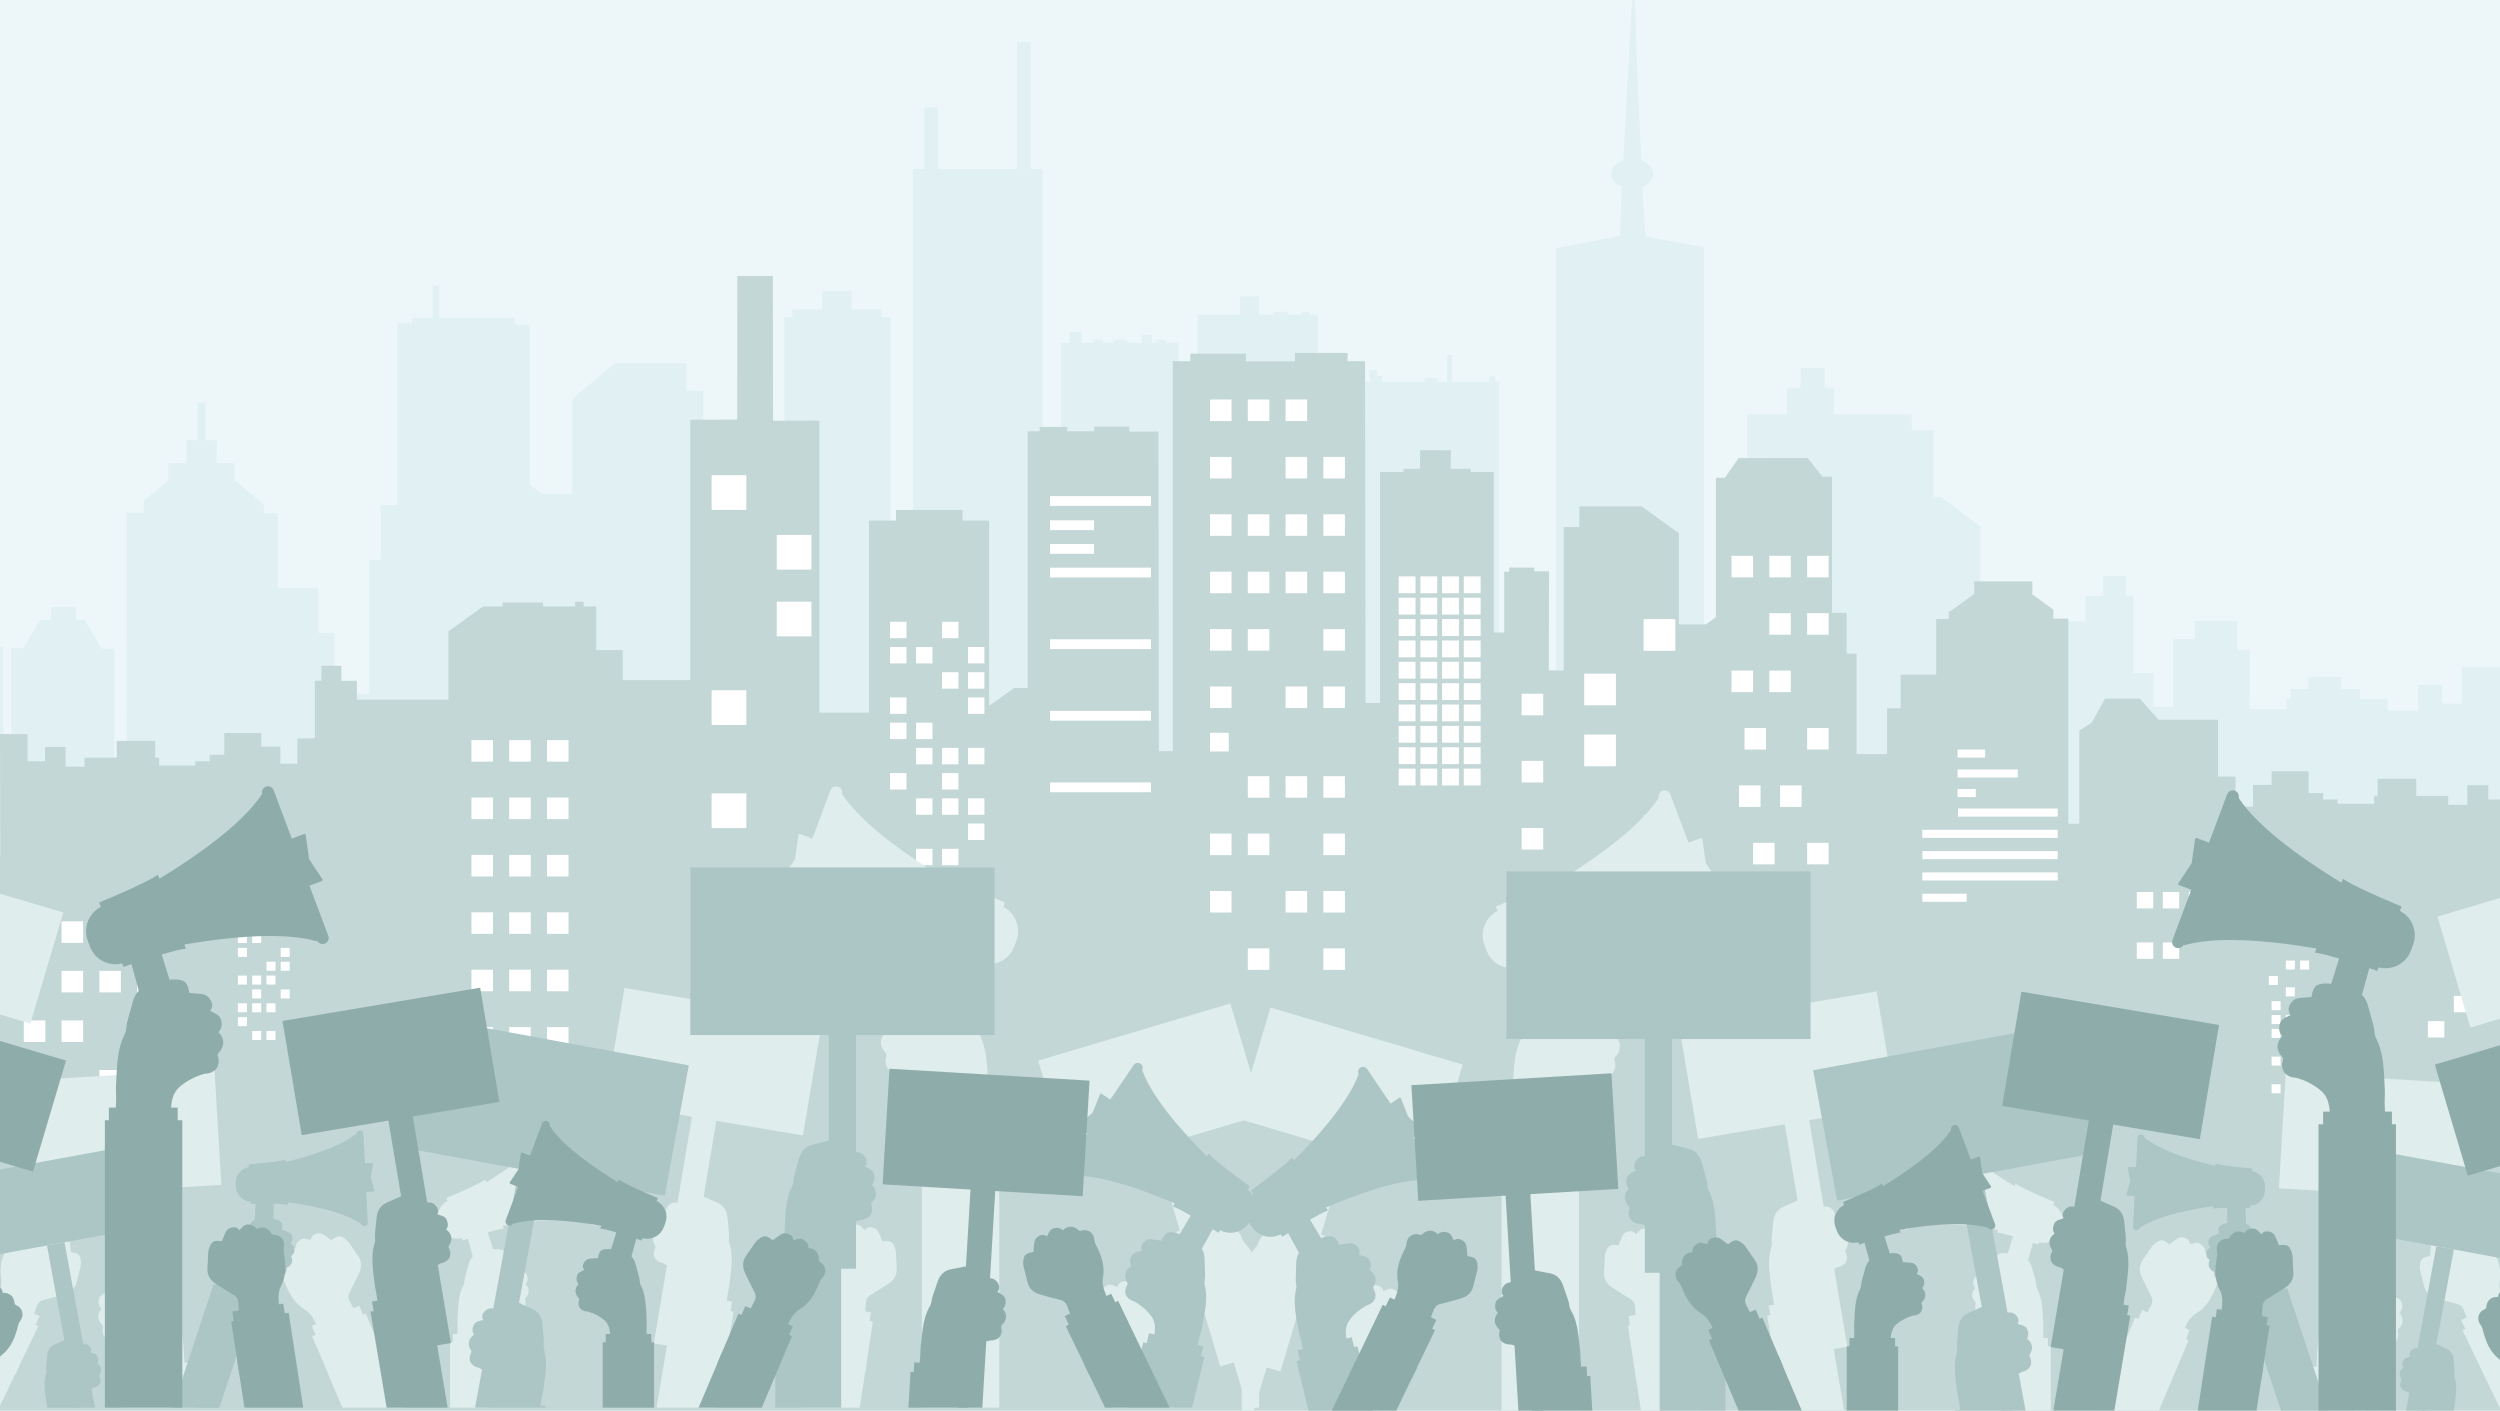 <?xml version="1.0" encoding="utf-8"?>
<!-- Generator: Adobe Illustrator 22.0.0, SVG Export Plug-In . SVG Version: 6.00 Build 0)  -->
<svg version="1.0" xmlns="http://www.w3.org/2000/svg" xmlns:xlink="http://www.w3.org/1999/xlink" x="0px" y="0px"
	 viewBox="0 0 9927.8 5601.7" style="enable-background:new 0 0 9927.8 5601.7;" xml:space="preserve">
<style type="text/css">
	.st0{fill:#EDF7F9;}
	.st1{fill:#E1F0F3;}
	.st2{fill:#C3D7D6;}
	.st3{fill:#FFFFFF;}
	.st4{fill:#DFEDEC;}
	.st5{fill:#ABC6C4;}
	.st6{fill:#8EADAA;}
	.st7{display:none;}
	.st8{display:inline;fill:#DFB28B;}
	.st9{display:inline;fill:#F7C98B;}
	.st10{display:inline;fill:#F4F4F4;}
	.st11{display:inline;fill:#0E726A;}
	.st12{display:inline;fill:#0C938C;}
	.st13{display:inline;opacity:0.23;}
	.st14{display:inline;fill:#FDDF6A;}
	.st15{display:inline;fill:#7F2834;}
	.st16{display:inline;fill:#9E3641;}
	.st17{display:inline;fill:#144F79;}
	.st18{display:inline;}
	.st19{fill:#161616;}
</style>
<g id="Layer_1_1_">
	<rect y="-450" class="st0" width="9939" height="9939"/>
</g>
<g id="Layer_2_1_">
	<path class="st1" d="M9939,2650.2v950.7H0V2569.1h13.1v527.4h31.7v-522.8h48.7l64.9-111.5h44.9l0.5-52.5l97.9,0.4l0,52.1H337
		l65.9,113.6l51,0.5v549.2h24.4v-54.8h24.3V2036.2h68.2v-46.7l97.4-81.1v-69h72l0-91.4l44.5,0.2l-0.2-149.5h32.1l-0.2,149.6
		l44.2,0.2l-0.7,90.9h71v66.9l116.9,97.4v34.5h56v296.2h160.7v178.5h63.3v243.4h138.8v-533.5h44.7v-217.1h66.7v-722.2l56.7,0.7
		v-22.1h83.8l0.6-128.6l25.5,0.5l-0.3,128.1H2046v26.8l58,0.7v633l46.3,38.5h122.3v-377.3l170.4-142h282.4v109.5h68.2v411.8h82.8
		v-174.4h189.9v215h48.7v-744.4h31.8v-30h118.9v-72.9h116.2v72.9h118.9v30h35.3v860h90.1V671.1h44.4l-0.1-244.2l53.4-1l1.3,245.2
		h313.5l0.5-503.8l53.5,1l0.6,502.9h46.5v1870.3h73V1361h34.8v-42.8h47.7v42.8h47.7v-12.5h37.2v12.5h42.4v-12.5h53.1v12.5h58.4
		v-31.5h39.8v31.5h18.6v-12.5h37.1v12.5h49.8l2.1,1090.2v89.2l11.2-0.2l63.2-0.9V1249.2h167.9v-72l76.5-0.3v72.3h56.7v-11.4h56.7
		v11.4h56.7v-11.4h28.3v11.4h34.7v1215l56.4,0.4l104.8,143.5l14.2,19.4V1516.9h30.4v-46.4h29.7v22.7h19.8v23.8h168.5v-14.7h49.6
		v14.7h39.6v-106.8l19.8-0.2v107.1h148.7v-21.5h23.1v21.5h16.1v1146.5h224.2V985.8l254.6-48.6l7.7-194.8
		c-25.5-10.2-42.9-29.5-42.9-51.8c0-24,20-44.6,48.6-54l21-389.8l22.1-396.8l10.4,396.9l18.1,390.4c27.7,9.7,47,29.9,47,53.4
		c0,22.1-17.1,41.2-42.2,51.6l10.6,196.6l233.1,43v1642.7h172.9V1645l157,0l0.7-105.7l53.1,0.1l0.5-77.6l95.5-0.4v78.2l37.8,0.1
		V1645l307.7,0l-0.1,63.7h87.1v264.6h28.5l157,116.9v378h116.1v-30.7h141.9l0.7,30.7h158.9v-102h70.6v-78.5h90.1v78.5h29.2v306.3
		h80.4V2807h77.9l0.7-268.8h85.2v-73h168v115.6h50.4l-0.7,235.3l146.4,0.5V2776h17v-39.9h70.4l-0.3-48.6l130,0.1l-0.2,48.4h75.5
		v39.9h108.6v46.6h122.7v-103.5h94.9v75.1h77.9v-144H9939z"/>
	<polygon class="st2" points="9939,3175 9939,9489 0,9489 0,3393.6 1,3393.6 0.1,2915.1 109.3,2915.4 109.3,3023.1 178.9,3023.1 
		178.9,2966.3 260.4,2966.3 260.4,3044.4 335.9,3044.4 335.9,3008.9 463.2,3008.9 463.2,2942.1 616.2,2942.1 616.2,3008.9 
		632.1,3008.9 632.1,3040.1 775.2,3040.1 775.2,3023.1 832.9,3023.1 832.9,2997.5 890.5,2997.5 890.5,2910.9 1037.6,2910.9 
		1037.6,2964.9 1113.2,2964.9 1113.2,3033 1180.8,3033 1180.8,2932.2 1250.3,2932.2 1250.3,2703.6 1276.2,2703.6 1276.2,2644 
		1355.7,2644 1355.7,2703.6 1417.3,2703.6 1417.3,2778.8 1781.1,2778.8 1781.1,2506.8 1918.6,2408.3 1995.8,2408.3 1995.8,2392.7 
		2156.8,2392.7 2156.8,2408.3 2284,2408.3 2284,2389.8 2317.8,2389.8 2317.8,2408.3 2367.5,2408.3 2367.5,2581.5 2472.8,2581.5 
		2472.8,2700.8 2741.2,2700.8 2741.2,1667.1 2927.4,1666.1 2928,1096.3 3069.2,1096.3 3069.8,1670.9 3254,1670.2 3254,2830 
		3450.8,2830 3450.8,2067.5 3558.2,2067.5 3558.2,2024.9 3822.5,2024.9 3822.5,2067.5 3927.9,2067.5 3927.9,2802.8 4027.2,2732 
		4081,2732 4081,1712.5 4128.7,1712.5 4128.7,1695.5 4238,1695.5 4238,1712.5 4345.3,1712.5 4345.3,1694.1 4484.5,1694.1 
		4484.5,1714 4600.2,1714 4602,2983.2 4657.4,2983 4657.4,1434.3 4727,1434.3 4727,1404.4 4947.6,1404.4 4947.6,1435.1 
		5142.4,1434.8 5142.4,1401.6 5351.2,1401.6 5351.2,1434.3 5420.7,1434.3 5422.9,2791.6 5480.4,2791.6 5480.4,1874.4 5573.8,1874.4 
		5573.8,1861.6 5639.4,1861.6 5639.4,1787.8 5761.6,1788.1 5761.1,1861.6 5840.2,1861.6 5840.2,1874.4 5931.6,1874.4 5931.6,2511.9 
		5973.3,2511.9 5973.3,2270.5 5993.2,2270.5 5993.2,2253.7 6092.6,2254 6092.6,2268.5 6151.4,2268.7 6150.6,2662.4 6209.9,2662.4 
		6209.9,2093.1 6271.5,2093.1 6271.5,2010.7 6518.7,2010.7 6667.1,2117.6 6667.1,2479.3 6774.5,2479.3 6814.2,2450.6 6814.2,1897.5 
		6849.6,1897.2 6904.2,1819.1 6939.4,1819 7178,1818.7 7237.2,1893.3 7275.3,1892.9 7275.3,2433.8 7333,2433.8 7333,2595.7 
		7372.8,2595.7 7372.8,2994.7 7494,2994.7 7494,2812.9 7547.7,2812.9 7547.7,2679.5 7688.8,2679.5 7688.8,2458 7738.5,2458 
		7738.5,2431.7 7839.9,2358.9 7839.9,2308.9 8070.5,2308.9 8070.5,2360.4 8154,2421.1 8154,2456.5 8213.6,2456.5 8213.6,3271.5 
		8257.3,3271.5 8257.3,2900.6 8306.1,2870.2 8359.2,2774.6 8497.5,2774.6 8571.9,2858.4 8614.5,2858.4 8807.9,2858.3 8807.9,3084.1 
		8877.5,3084.1 8877.5,3203.4 8947.1,3203.4 8947.1,3116.8 9020.6,3116.8 9020.6,3062.8 9167.7,3062.8 9167.7,3149.4 9225.4,3149.4 
		9225.4,3175 9283,3175 9283,3192 9428.1,3192 9428.1,3160.8 9442,3160.8 9442,3092.6 9595.1,3092.6 9595.1,3160.8 9722.3,3160.8 
		9722.3,3196.3 9797.9,3196.3 9797.9,3118.2 9881.4,3118.2 9881.4,3175 	"/>
	<g>
		<rect x="94.5" y="3658.7" class="st3" width="85.5" height="85.5"/>
		<rect x="1001.4" y="3599.1" class="st3" width="35.8" height="35.8"/>
		<rect x="1114.7" y="3599.1" class="st3" width="35.8" height="35.8"/>
		<rect x="944.7" y="3654.1" class="st3" width="35.8" height="35.8"/>
		<rect x="1058.1" y="3654.1" class="st3" width="35.8" height="35.8"/>
		<rect x="1114.7" y="3654.1" class="st3" width="35.8" height="35.8"/>
		<rect x="944.7" y="3709.1" class="st3" width="35.8" height="35.8"/>
		<rect x="1001.4" y="3709.1" class="st3" width="35.8" height="35.8"/>
		<rect x="944.7" y="3764.1" class="st3" width="35.8" height="35.8"/>
		<rect x="1114.7" y="3764.1" class="st3" width="35.8" height="35.8"/>
		<rect x="1058.1" y="3819.1" class="st3" width="35.8" height="35.8"/>
		<rect x="1114.7" y="3819.1" class="st3" width="35.8" height="35.8"/>
		<rect x="944.7" y="3874.1" class="st3" width="35.8" height="35.8"/>
		<rect x="1001.4" y="3874.1" class="st3" width="35.8" height="35.8"/>
		<rect x="1058.1" y="3874.1" class="st3" width="35.8" height="35.8"/>
		<rect x="1001.4" y="3929.1" class="st3" width="35.8" height="35.8"/>
		<rect x="1114.7" y="3929.1" class="st3" width="35.8" height="35.8"/>
		<rect x="944.7" y="3984.1" class="st3" width="35.8" height="35.8"/>
		<rect x="1001.4" y="3984.1" class="st3" width="35.8" height="35.8"/>
		<rect x="1058.1" y="3984.1" class="st3" width="35.8" height="35.8"/>
		<rect x="944.7" y="4039.1" class="st3" width="35.8" height="35.8"/>
		<rect x="1001.4" y="4094" class="st3" width="35.8" height="35.8"/>
		<rect x="1058.1" y="4094" class="st3" width="35.8" height="35.8"/>
		<rect x="9077.3" y="3920.8" class="st3" width="35.8" height="35.8"/>
		<rect x="9190.6" y="3920.8" class="st3" width="35.8" height="35.8"/>
		<rect x="9020.7" y="3975.8" class="st3" width="35.8" height="35.8"/>
		<rect x="9134" y="3975.8" class="st3" width="35.8" height="35.8"/>
		<rect x="9190.6" y="3975.8" class="st3" width="35.8" height="35.8"/>
		<rect x="9020.7" y="4030.8" class="st3" width="35.8" height="35.8"/>
		<rect x="9077.3" y="4030.8" class="st3" width="35.8" height="35.8"/>
		<rect x="9020.7" y="4085.8" class="st3" width="35.8" height="35.8"/>
		<rect x="9190.6" y="4085.8" class="st3" width="35.8" height="35.8"/>
		<rect x="9134" y="4140.8" class="st3" width="35.8" height="35.8"/>
		<rect x="9190.6" y="4140.8" class="st3" width="35.8" height="35.8"/>
		<rect x="9020.7" y="4195.8" class="st3" width="35.8" height="35.8"/>
		<rect x="9077.3" y="4195.8" class="st3" width="35.8" height="35.8"/>
		<rect x="9134" y="4195.8" class="st3" width="35.8" height="35.8"/>
		<rect x="9077.3" y="4250.8" class="st3" width="35.8" height="35.8"/>
		<rect x="9190.6" y="4250.8" class="st3" width="35.8" height="35.8"/>
		<rect x="9020.7" y="4305.8" class="st3" width="35.8" height="35.8"/>
		<rect x="9077.3" y="4305.8" class="st3" width="35.8" height="35.8"/>
		<rect x="9134" y="4305.8" class="st3" width="35.8" height="35.8"/>
		<rect x="9009.8" y="3875.7" class="st3" width="35.8" height="35.8"/>
		<rect x="9077.3" y="3814.4" class="st3" width="35.8" height="35.8"/>
		<rect x="9134" y="3814.4" class="st3" width="35.8" height="35.8"/>
		
			<rect x="3740.8" y="2469.2" transform="matrix(-1 -1.224647e-16 1.224647e-16 -1 7546.836 5003.559)" class="st3" width="65.2" height="65.2"/>
		
			<rect x="3534.5" y="2469.2" transform="matrix(-1 -1.224647e-16 1.224647e-16 -1 7134.123 5003.559)" class="st3" width="65.2" height="65.2"/>
		
			<rect x="3844" y="2569.4" transform="matrix(-1 -1.224647e-16 1.224647e-16 -1 7753.193 5203.882)" class="st3" width="65.2" height="65.2"/>
		
			<rect x="3637.7" y="2569.4" transform="matrix(-1 -1.224647e-16 1.224647e-16 -1 7340.48 5203.882)" class="st3" width="65.2" height="65.2"/>
		
			<rect x="3534.5" y="2569.4" transform="matrix(-1 -1.224647e-16 1.224647e-16 -1 7134.123 5203.882)" class="st3" width="65.2" height="65.2"/>
		
			<rect x="3844" y="2669.5" transform="matrix(-1 -1.224647e-16 1.224647e-16 -1 7753.193 5404.204)" class="st3" width="65.2" height="65.2"/>
		
			<rect x="3740.8" y="2669.5" transform="matrix(-1 -1.224647e-16 1.224647e-16 -1 7546.836 5404.204)" class="st3" width="65.2" height="65.2"/>
		
			<rect x="3844" y="2769.7" transform="matrix(-1 -1.224647e-16 1.224647e-16 -1 7753.193 5604.527)" class="st3" width="65.2" height="65.2"/>
		
			<rect x="3534.5" y="2769.7" transform="matrix(-1 -1.224647e-16 1.224647e-16 -1 7134.123 5604.527)" class="st3" width="65.2" height="65.2"/>
		
			<rect x="3637.7" y="2869.8" transform="matrix(-1 -1.224647e-16 1.224647e-16 -1 7340.48 5804.85)" class="st3" width="65.2" height="65.2"/>
		
			<rect x="3534.5" y="2869.8" transform="matrix(-1 -1.224647e-16 1.224647e-16 -1 7134.123 5804.85)" class="st3" width="65.2" height="65.2"/>
		
			<rect x="3844" y="2970" transform="matrix(-1 -1.224647e-16 1.224647e-16 -1 7753.193 6005.173)" class="st3" width="65.2" height="65.2"/>
		
			<rect x="3740.8" y="2970" transform="matrix(-1 -1.224647e-16 1.224647e-16 -1 7546.836 6005.173)" class="st3" width="65.2" height="65.2"/>
		
			<rect x="3637.7" y="2970" transform="matrix(-1 -1.224647e-16 1.224647e-16 -1 7340.48 6005.173)" class="st3" width="65.2" height="65.2"/>
		
			<rect x="3740.8" y="3070.2" transform="matrix(-1 -1.224647e-16 1.224647e-16 -1 7546.836 6205.496)" class="st3" width="65.2" height="65.2"/>
		
			<rect x="3534.5" y="3070.2" transform="matrix(-1 -1.224647e-16 1.224647e-16 -1 7134.123 6205.496)" class="st3" width="65.2" height="65.2"/>
		
			<rect x="3844" y="3170.3" transform="matrix(-1 -1.224647e-16 1.224647e-16 -1 7753.193 6405.819)" class="st3" width="65.2" height="65.2"/>
		
			<rect x="3740.8" y="3170.3" transform="matrix(-1 -1.224647e-16 1.224647e-16 -1 7546.836 6405.819)" class="st3" width="65.2" height="65.2"/>
		
			<rect x="3637.7" y="3170.3" transform="matrix(-1 -1.224647e-16 1.224647e-16 -1 7340.48 6405.819)" class="st3" width="65.2" height="65.2"/>
		
			<rect x="3844" y="3270.5" transform="matrix(-1 -1.224647e-16 1.224647e-16 -1 7753.193 6606.142)" class="st3" width="65.2" height="65.2"/>
		
			<rect x="3740.8" y="3370.6" transform="matrix(-1 -1.224647e-16 1.224647e-16 -1 7546.836 6806.464)" class="st3" width="65.2" height="65.2"/>
		
			<rect x="3637.7" y="3370.6" transform="matrix(-1 -1.224647e-16 1.224647e-16 -1 7340.48 6806.464)" class="st3" width="65.2" height="65.2"/>
		
			<rect x="8691.9" y="3542.2" transform="matrix(-1 -1.224647e-16 1.224647e-16 -1 17449.004 7149.643)" class="st3" width="65.2" height="65.2"/>
		
			<rect x="8588.7" y="3542.2" transform="matrix(-1 -1.224647e-16 1.224647e-16 -1 17242.648 7149.643)" class="st3" width="65.2" height="65.2"/>
		
			<rect x="8485.6" y="3542.2" transform="matrix(-1 -1.224647e-16 1.224647e-16 -1 17036.291 7149.643)" class="st3" width="65.2" height="65.2"/>
		
			<rect x="8691.9" y="3642.4" transform="matrix(-1 -1.224647e-16 1.224647e-16 -1 17449.004 7349.966)" class="st3" width="65.2" height="65.2"/>
		<rect x="9744.6" y="3954.7" class="st3" width="65.2" height="65.2"/>
		<rect x="9847.8" y="3954.7" class="st3" width="65.2" height="65.2"/>
		<rect x="9641.5" y="4054.9" class="st3" width="65.2" height="65.2"/>
		
			<rect x="8588.7" y="3742.6" transform="matrix(-1 -1.224647e-16 1.224647e-16 -1 17242.648 7550.289)" class="st3" width="65.2" height="65.2"/>
		
			<rect x="8485.6" y="3742.6" transform="matrix(-1 -1.224647e-16 1.224647e-16 -1 17036.291 7550.289)" class="st3" width="65.2" height="65.2"/>
		<rect x="244.5" y="3658.7" class="st3" width="85.5" height="85.5"/>
		<rect x="394.6" y="3658.7" class="st3" width="85.5" height="85.5"/>
		<rect x="544.7" y="3658.7" class="st3" width="85.5" height="85.5"/>
		<rect x="1872.1" y="2939.1" class="st3" width="85.5" height="85.5"/>
		<rect x="2022.1" y="2939.1" class="st3" width="85.5" height="85.5"/>
		<rect x="2172.2" y="2939.1" class="st3" width="85.5" height="85.5"/>
		<rect x="1872.1" y="3167.1" class="st3" width="85.5" height="85.5"/>
		<rect x="2022.1" y="3167.1" class="st3" width="85.5" height="85.5"/>
		<rect x="2172.2" y="3167.1" class="st3" width="85.5" height="85.5"/>
		<rect x="1872.1" y="3395" class="st3" width="85.5" height="85.5"/>
		<rect x="2022.1" y="3395" class="st3" width="85.5" height="85.5"/>
		<rect x="2172.2" y="3395" class="st3" width="85.5" height="85.5"/>
		<rect x="1872.1" y="3622.9" class="st3" width="85.5" height="85.5"/>
		<rect x="2022.1" y="3622.9" class="st3" width="85.5" height="85.5"/>
		<rect x="2172.2" y="3622.9" class="st3" width="85.5" height="85.5"/>
		<rect x="1872.1" y="3850.9" class="st3" width="85.5" height="85.5"/>
		<rect x="2022.1" y="3850.9" class="st3" width="85.5" height="85.5"/>
		<rect x="2172.2" y="3850.9" class="st3" width="85.5" height="85.5"/>
		<rect x="1872.1" y="4078.8" class="st3" width="85.5" height="85.5"/>
		<rect x="2022.1" y="4078.8" class="st3" width="85.5" height="85.5"/>
		<rect x="2172.2" y="4078.8" class="st3" width="85.5" height="85.5"/>
		<rect x="6876.1" y="2207.2" class="st3" width="85.5" height="85.5"/>
		<rect x="7026.1" y="2207.2" class="st3" width="85.5" height="85.5"/>
		<rect x="7176.2" y="2207.2" class="st3" width="85.5" height="85.5"/>
		<rect x="7026.1" y="2435.1" class="st3" width="85.5" height="85.5"/>
		<rect x="7176.2" y="2435.1" class="st3" width="85.5" height="85.5"/>
		<rect x="6876.1" y="2663" class="st3" width="85.5" height="85.5"/>
		<rect x="7026.1" y="2663" class="st3" width="85.5" height="85.5"/>
		<rect x="6927.7" y="2891" class="st3" width="85.5" height="85.5"/>
		<rect x="7176.2" y="2891" class="st3" width="85.5" height="85.5"/>
		<rect x="6905.9" y="3118.9" class="st3" width="85.5" height="85.5"/>
		<rect x="7068.9" y="3118.9" class="st3" width="85.5" height="85.5"/>
		<rect x="6042.7" y="2755" class="st3" width="85.5" height="85.5"/>
		<rect x="6042.7" y="3021.6" class="st3" width="85.5" height="85.5"/>
		<rect x="6042.7" y="3288.2" class="st3" width="85.5" height="85.5"/>
		<rect x="6042.7" y="3554.8" class="st3" width="85.5" height="85.5"/>
		<rect x="6042.7" y="3821.4" class="st3" width="85.5" height="85.5"/>
		<rect x="6961.5" y="3346.9" class="st3" width="85.5" height="85.5"/>
		<rect x="7176.2" y="3346.9" class="st3" width="85.5" height="85.5"/>
		<rect x="4805.1" y="1586.5" class="st3" width="85.5" height="85.5"/>
		<rect x="4955.1" y="1586.5" class="st3" width="85.5" height="85.5"/>
		<rect x="5105.2" y="1586.5" class="st3" width="85.5" height="85.5"/>
		<rect x="4805.1" y="1814.5" class="st3" width="85.5" height="85.5"/>
		<rect x="5105.2" y="1814.5" class="st3" width="85.5" height="85.5"/>
		<rect x="4805.1" y="2042.4" class="st3" width="85.5" height="85.5"/>
		<rect x="4955.1" y="2042.4" class="st3" width="85.5" height="85.5"/>
		<rect x="5105.2" y="2042.4" class="st3" width="85.5" height="85.5"/>
		<rect x="4805.1" y="2270.3" class="st3" width="85.5" height="85.5"/>
		<rect x="4955.1" y="2270.3" class="st3" width="85.5" height="85.5"/>
		<rect x="5105.2" y="2270.3" class="st3" width="85.5" height="85.5"/>
		<rect x="4805.1" y="2498.3" class="st3" width="85.5" height="85.5"/>
		<rect x="4955.1" y="2498.3" class="st3" width="85.5" height="85.5"/>
		<rect x="4805.1" y="2726.2" class="st3" width="85.5" height="85.5"/>
		<rect x="5105.2" y="2726.2" class="st3" width="85.5" height="85.5"/>
		<rect x="5255.3" y="1814.5" class="st3" width="85.5" height="85.5"/>
		<rect x="5255.3" y="2042.4" class="st3" width="85.5" height="85.5"/>
		<rect x="5255.3" y="2270.3" class="st3" width="85.5" height="85.5"/>
		<rect x="5255.3" y="2498.3" class="st3" width="85.5" height="85.5"/>
		<rect x="5255.3" y="2726.2" class="st3" width="85.5" height="85.5"/>
		<rect x="2826" y="1887" class="st3" width="137.8" height="137.8"/>
		<rect x="3084.5" y="2124.2" class="st3" width="137.8" height="137.8"/>
		<rect x="5554.4" y="2288.9" class="st3" width="66.9" height="66.9"/>
		<rect x="5640.5" y="2288.9" class="st3" width="66.9" height="66.9"/>
		<rect x="5726.7" y="2288.9" class="st3" width="66.9" height="66.9"/>
		<rect x="5812.8" y="2288.9" class="st3" width="66.9" height="66.9"/>
		<rect x="5554.4" y="2373.7" class="st3" width="66.9" height="66.9"/>
		<rect x="5640.5" y="2373.7" class="st3" width="66.9" height="66.9"/>
		<rect x="5726.7" y="2373.7" class="st3" width="66.9" height="66.9"/>
		<rect x="5812.8" y="2373.7" class="st3" width="66.9" height="66.9"/>
		<rect x="5554.4" y="2458.5" class="st3" width="66.9" height="66.9"/>
		<rect x="5640.5" y="2458.5" class="st3" width="66.9" height="66.9"/>
		<rect x="5726.7" y="2458.5" class="st3" width="66.9" height="66.9"/>
		<rect x="5812.8" y="2458.5" class="st3" width="66.9" height="66.9"/>
		<rect x="5554.4" y="2543.3" class="st3" width="66.9" height="66.9"/>
		<rect x="5640.5" y="2543.3" class="st3" width="66.9" height="66.9"/>
		<rect x="5726.7" y="2543.3" class="st3" width="66.9" height="66.9"/>
		<rect x="5812.8" y="2543.3" class="st3" width="66.9" height="66.9"/>
		<rect x="5554.4" y="2628.1" class="st3" width="66.9" height="66.9"/>
		<rect x="5640.5" y="2628.1" class="st3" width="66.9" height="66.9"/>
		<rect x="5726.7" y="2628.1" class="st3" width="66.9" height="66.9"/>
		<rect x="5812.8" y="2628.1" class="st3" width="66.9" height="66.9"/>
		<rect x="5554.4" y="2713" class="st3" width="66.9" height="66.9"/>
		<rect x="5640.5" y="2713" class="st3" width="66.9" height="66.9"/>
		<rect x="5726.7" y="2713" class="st3" width="66.9" height="66.9"/>
		<rect x="5812.8" y="2713" class="st3" width="66.9" height="66.9"/>
		<rect x="5554.4" y="2797.8" class="st3" width="66.9" height="66.9"/>
		<rect x="5640.5" y="2797.8" class="st3" width="66.9" height="66.9"/>
		<rect x="5726.7" y="2797.8" class="st3" width="66.9" height="66.9"/>
		<rect x="5812.8" y="2797.8" class="st3" width="66.9" height="66.9"/>
		<rect x="5554.4" y="2882.6" class="st3" width="66.9" height="66.9"/>
		<rect x="5640.5" y="2882.6" class="st3" width="66.9" height="66.9"/>
		<rect x="5726.7" y="2882.6" class="st3" width="66.9" height="66.9"/>
		<rect x="5812.8" y="2882.6" class="st3" width="66.9" height="66.9"/>
		<rect x="5554.4" y="2967.4" class="st3" width="66.9" height="66.9"/>
		<rect x="5640.5" y="2967.4" class="st3" width="66.9" height="66.9"/>
		<rect x="5726.7" y="2967.4" class="st3" width="66.9" height="66.9"/>
		<rect x="5812.8" y="2967.4" class="st3" width="66.9" height="66.9"/>
		<rect x="5554.4" y="3052.2" class="st3" width="66.9" height="66.9"/>
		<rect x="5640.5" y="3052.2" class="st3" width="66.9" height="66.9"/>
		<rect x="5726.7" y="3052.2" class="st3" width="66.9" height="66.9"/>
		<rect x="5812.8" y="3052.2" class="st3" width="66.9" height="66.9"/>
		<rect x="4169.7" y="1970.1" class="st3" width="400.9" height="38.9"/>
		<rect x="4169.7" y="2254.3" class="st3" width="400.9" height="38.9"/>
		<rect x="4169.7" y="2538.6" class="st3" width="400.9" height="38.9"/>
		<rect x="4169.7" y="2822.9" class="st3" width="400.9" height="38.9"/>
		<rect x="4169.7" y="3107.1" class="st3" width="400.9" height="38.9"/>
		<rect x="4169.7" y="2066.2" class="st3" width="175" height="38.9"/>
		<rect x="4169.7" y="2160.3" class="st3" width="175" height="38.9"/>
		<rect x="7773.8" y="2976.5" class="st3" width="109.2" height="32"/>
		<rect x="7775.4" y="3210.8" class="st3" width="396" height="32"/>
		<rect x="7633.9" y="3295.3" class="st3" width="537.5" height="32"/>
		<rect x="7633.9" y="3379.9" class="st3" width="537.5" height="32"/>
		<rect x="7633.9" y="3464.5" class="st3" width="537.5" height="32"/>
		<rect x="7633.9" y="3549.1" class="st3" width="176" height="32"/>
		<rect x="7773.8" y="3055.7" class="st3" width="239" height="32"/>
		<rect x="7773.8" y="3133.2" class="st3" width="72.1" height="32"/>
		<rect x="3084.5" y="2389.3" class="st3" width="137.8" height="137.8"/>
		<rect x="2826" y="2741.1" class="st3" width="137.8" height="137.8"/>
		<rect x="2826" y="3150.6" class="st3" width="137.8" height="137.8"/>
		
			<rect x="6527.1" y="2458.5" transform="matrix(-1 -1.224647e-16 1.224647e-16 -1 13179.941 5042.877)" class="st3" width="125.8" height="125.8"/>
		
			<rect x="6291.1" y="2675.1" transform="matrix(-1 -1.224647e-16 1.224647e-16 -1 12708.055 5476.045)" class="st3" width="125.8" height="125.8"/>
		
			<rect x="6291.1" y="2917.1" transform="matrix(-1 -1.224647e-16 1.224647e-16 -1 12708.055 5960.031)" class="st3" width="125.8" height="125.8"/>
		
			<rect x="6527.1" y="3238.3" transform="matrix(-1 -1.224647e-16 1.224647e-16 -1 13179.941 6602.523)" class="st3" width="125.8" height="125.8"/>
		
			<rect x="4805.1" y="2909.8" transform="matrix(-1 -1.224647e-16 1.224647e-16 -1 9684.544 5894.045)" class="st3" width="74.4" height="74.4"/>
		
			<rect x="5255.3" y="3082.4" transform="matrix(-1 -1.224647e-16 1.224647e-16 -1 10596.084 6250.192)" class="st3" width="85.5" height="85.5"/>
		
			<rect x="5105.2" y="3082.4" transform="matrix(-1 -1.224647e-16 1.224647e-16 -1 10295.926 6250.192)" class="st3" width="85.5" height="85.5"/>
		
			<rect x="4955.1" y="3082.4" transform="matrix(-1 -1.224647e-16 1.224647e-16 -1 9995.768 6250.192)" class="st3" width="85.5" height="85.5"/>
		
			<rect x="5255.3" y="3310.3" transform="matrix(-1 -1.224647e-16 1.224647e-16 -1 10596.084 6706.061)" class="st3" width="85.5" height="85.5"/>
		
			<rect x="4955.1" y="3310.3" transform="matrix(-1 -1.224647e-16 1.224647e-16 -1 9995.768 6706.061)" class="st3" width="85.5" height="85.5"/>
		
			<rect x="5255.3" y="3538.2" transform="matrix(-1 -1.224647e-16 1.224647e-16 -1 10596.084 7161.93)" class="st3" width="85.5" height="85.5"/>
		
			<rect x="5105.2" y="3538.2" transform="matrix(-1 -1.224647e-16 1.224647e-16 -1 10295.926 7161.93)" class="st3" width="85.5" height="85.5"/>
		
			<rect x="5255.3" y="3766.2" transform="matrix(-1 -1.224647e-16 1.224647e-16 -1 10596.084 7617.798)" class="st3" width="85.5" height="85.5"/>
		
			<rect x="4955.1" y="3766.2" transform="matrix(-1 -1.224647e-16 1.224647e-16 -1 9995.768 7617.798)" class="st3" width="85.5" height="85.5"/>
		
			<rect x="4805.1" y="3310.3" transform="matrix(-1 -1.224647e-16 1.224647e-16 -1 9695.61 6706.061)" class="st3" width="85.5" height="85.5"/>
		
			<rect x="4805.1" y="3538.2" transform="matrix(-1 -1.224647e-16 1.224647e-16 -1 9695.61 7161.93)" class="st3" width="85.5" height="85.5"/>
		<rect x="244.5" y="3855.5" class="st3" width="85.5" height="85.5"/>
		<rect x="394.6" y="3855.5" class="st3" width="85.5" height="85.5"/>
		<rect x="544.7" y="3855.5" class="st3" width="85.5" height="85.5"/>
		<rect x="94.5" y="4052.3" class="st3" width="85.5" height="85.5"/>
		<rect x="244.5" y="4052.3" class="st3" width="85.5" height="85.5"/>
		<rect x="544.7" y="4052.3" class="st3" width="85.5" height="85.5"/>
		<rect x="94.5" y="4249.1" class="st3" width="85.5" height="85.5"/>
		<rect x="394.6" y="4249.1" class="st3" width="85.5" height="85.5"/>
		<rect x="544.7" y="4249.1" class="st3" width="85.5" height="85.5"/>
	</g>
</g>
<g id="Layer_3">
	<path class="st4" d="M4659.8,5590h-200.4c-9.6-36.6-20.7-73.4-32.6-109.6c0-0.1-0.1-0.3-0.1-0.4c-5.6-17-11.4-34-17.3-50.9
		c-6.4-18.2-15.8-35.4-32-48.3c-37.3-29.5-53.1-71.5-64.3-115.9c-1.6-6.3-3.8-13.1-7.7-18.1c-3.1-4-5.5-8.2-7.2-12.5
		c-8-20.5,0.9-42.4,23.2-51.5c2.4-1,5.3-4.4,5.5-6.9c1.7-26.5,19.5-43.6,46.7-41.4c1.6-15.1,10.5-24.6,24-30.7
		c14.6-6.6,26.3,2.9,40,7.2c2.6-12.9,10.6-19.6,23-22.1c4.5-0.9,8.8-1.2,12.9-0.8c5.9,0.6,11.4,2.8,16.4,6.9
		c9.9,8.3,18.8,17.7,28.7,27.1c0.5-0.3,2.1-0.9,3.5-1.8c25.7-15.5,36.2-14.2,58.3,11.1c3.3,3.8,5.8,8.5,8.2,13.1
		c8.7,16.8,16.6,34,25.7,50.6c13.6,24.8,10.7,48.3-4.2,71.1c-15.4,23.6-30.6,47.5-47,70.4c-8.4,11.8-8.6,23-4,35.9
		c7.7,21.7,15.9,43.1,24.5,64.3c0,0.1,0.1-0.5,0.1,0.3h0c21.5,52.9,46.7,103.7,76.1,152.7C4659.8,5589.8,4659.8,5590,4659.8,5590z"
		/>
	<path class="st4" d="M4659.8,5590L4659.8,5590L4659.8,5590C4659.8,5590,4659.8,5590,4659.8,5590z"/>
	
		<rect x="4479.5" y="5339.9" transform="matrix(-0.266 -0.964 0.964 -0.266 447.892 11225.934)" class="st4" width="41.1" height="204.8"/>
	<polygon class="st4" points="4659.8,5590 4420.3,5590 4392.7,5489.8 4426.8,5480.4 4426.8,5480.4 4509.3,5457.6 4572.5,5440.4 
		4572.5,5440.2 4583.7,5437.1 4583.7,5437.1 4615.3,5428.4 4659.8,5589.8 	"/>
	<path class="st4" d="M3257.9,4955.3c1.5,6.2,0.8,13.3-0.4,19.7c-8,45.1-10.6,89.8,11.3,132c9.6,18.4,11.1,38,9.5,57.2
		c-1.5,17.9-3.2,35.7-5,53.6c-6.6,64.3-15.8,128.3-30.5,191.5c-1.4,6-3,11.8-4.8,19.3l196.3,30.1l7-45.3
		c-6.7-56.9-8.9-113.9-7-170.9c0.8-22.9,2.1-45.8,3.9-68.7c1.1-13.6,5.8-23.7,18.3-31.1c24.3-14.3,47.9-29.8,71.6-45.1
		c22.9-14.7,35.1-35,32.9-63.1c-1.5-18.9-1.8-37.8-2.8-56.7c-0.3-5.1-0.6-10.4-2.1-15.3c-9.8-32.1-18.8-37.6-48.7-33.9
		c-1.7,0.2-3.4,0.2-3.9,0.2c-5.2-12.6-9.5-24.9-15.1-36.5c-4.7-9.8-13.3-15.1-24.2-17.6c-12.4-2.8-22.4,0.1-30,10.8
		c-10.8-9.5-17.5-23-33.6-23c-14.8,0.1-26.8,5.1-34.4,18.2c-24-13.2-47.2-4.8-59.6,18.7c-1.2,2.2-5.2,4.2-7.8,4.1
		C3269.5,4902.5,3250.7,4926.6,3257.9,4955.3z"/>
	
		<rect x="3335.1" y="5111.1" transform="matrix(0.152 -0.988 0.988 0.152 -2306.756 7739.091)" class="st4" width="41.1" height="204.8"/>
	<polygon class="st4" points="3466.5,5248 3414,5590 3180.4,5590 3238.3,5213 3340.2,5228.7 	"/>
	<path class="st4" d="M1121.1,5076.8c4.5,4.5,7.6,10.9,10,17c16.9,42.6,38.1,82,78.9,106.4c17.8,10.7,29.4,26.5,38.1,43.7
		c8.1,16,16.1,32.1,23.9,48.2c28.1,58.2,54,117.5,74.6,179c2,5.8,3.7,11.6,6,18.9l182.8-77.4l-17.9-42.2
		c-35.6-44.8-67.4-92.2-95.7-141.8c-11.4-19.9-22.3-40.1-32.8-60.5c-6.2-12.2-7.5-23.2-0.7-36.1c13.2-24.9,25.1-50.5,37.3-76
		c11.8-24.6,11.5-48.2-5.2-71c-11.2-15.2-21.4-31.2-32.2-46.8c-2.9-4.2-6-8.6-9.8-11.9c-25.2-22.2-35.7-22.1-59.2-3.3
		c-1.3,1.1-2.8,1.9-3.2,2.3c-11-8-21.1-16.2-32-23.1c-9.2-5.9-19.3-5.9-29.8-2.3c-12,4.1-19,11.8-19.9,24.9
		c-14.2-2.5-27-10.4-40.6-1.9c-12.6,7.8-20.2,18.4-19.8,33.6c-27.3,1.4-42.7,20.7-40.9,47.2c0.2,2.5-2.2,6.3-4.5,7.6
		C1103.3,5025.7,1100,5056.1,1121.1,5076.8z"/>
	
		<rect x="1319.3" y="5142.8" transform="matrix(-0.39 -0.921 0.921 -0.39 -2967.933 8523.853)" class="st4" width="41.1" height="204.8"/>
	<polygon class="st4" points="1610.5,5590 1359.7,5590 1239.7,5306.3 1452.3,5216.4 1485.9,5295.7 	"/>
	<path class="st4" d="M321.4,5019.1c0,5.1-1.2,10.3-2.5,15.2c-4.5,18.4-9.8,36.6-13.9,55c-6,27.6-23.7,43.4-49.9,50.8
		c-27.2,7.6-54.3,15.6-81.7,22.1c-14.1,3.4-21.6,11.7-26.6,24.4c-3.8,9.7-7.6,19.4-11.2,29.2c-4.4,11.7-8.6,23.5-12.6,35.4
		c-0.1,0.1-0.1,0.3-0.2,0.5c-0.4,1-0.7,2.1-1.1,3.1c-17.9,52.8-32.1,106.8-42,161.9L59.9,5458L0,5429.1v-306.7
		c5.2-15.4,7.8-31.8,4.6-49.1c-8.6-46.8,7-88.8,27.8-129.5c3-5.8,5.8-12.4,6.1-18.8c1.6-29.6,26.6-47.2,54.2-37.6
		c2.5,0.9,6.9,0.1,8.7-1.6c18.7-18.8,43.3-20,62.4-0.5c11.1-10.3,24.1-11.6,38.3-7.3c15.4,4.6,17.9,19.5,25.4,31.8
		c10.4-8,20.8-7.8,31.9-1.5c9.6,5.5,16.3,13.1,18,23.9c2,12.7,2.5,25.7,3.8,39.3c0.6,0.1,2.2,0.6,3.8,1
		C314.4,4977.7,321.4,4985.5,321.4,5019.1z"/>
	<polygon class="st4" points="157.7,5226.5 141.2,5260.5 139.8,5263.5 121.8,5254.9 0,5196.1 0,5150.5 135.7,5215.9 	"/>
	<polygon class="st4" points="152.5,5266 0,5582.6 0,5192.5 86.6,5234.2 122.9,5251.7 141.2,5260.5 	"/>
	<path class="st4" d="M5000,5038.9V5590h-47.1l-103.1-347l14-4.3l-11-36.9l19-5.6c-8.2-23.2-20.9-43.9-44.8-54.6
		c-12.7-5.5-25.7-9.5-38.7-12.2c-15.3-3.1-30.8-4.4-46-4.1c-5.1,1.5-10.1,2.2-14.9,2.3c-10.8-0.1-22.2-3.4-29.2-11.6
		c-3.5-3.8-6.3-8.5-8-13.7c-1.8-5.2-2.6-11.1-2.3-17.4c0.1-2.7-1.9-6.9-4.1-8.2c-24.2-13.1-32.6-37.3-18.6-62
		c-13.5-8-18.6-20.6-18.4-35.9c0.1-16.6,14.2-23.5,24.2-34.5c-11-8.1-13.8-18.5-10.8-31.3c1.5-6.5,4.1-12.2,7.9-16.7
		c2.8-3.3,6.3-6.1,10.6-8.1c6-2.8,12.2-5.3,18.5-7.7c6.4-2.5,12.9-4.9,19.5-7.5c0-0.6,0-2.4-0.2-4.1c-0.9-8-1.1-14.5-0.5-19.9
		c1.1-9,4.6-15.1,12-20.1c5.6-3.8,13.5-6.9,24.3-10c5.1-1.5,10.6-1.8,15.9-2c19.6-0.9,39.3-0.9,58.8-2.2c29.3-2,50.1,10.9,65.1,34.9
		c7.8,12.4,15.6,24.8,23.3,37.2c0.7,1.1,1.4,2.2,2,3.3c1.9,3.1,3.8,6.1,5.6,9.2c4.8,6.7,7.8,14.4,11,21.8c2.3,5.5,4.4,10.5,8.5,15.1
		c0.7,0.7,1.3,1.4,2,2v0c26,27.4,40.9,61.3,53.8,96.1C4998.8,5035.8,4999.4,5037.4,5000,5038.9z"/>
	<path class="st4" d="M3571.6,4263.8c35,9.7,68.9,26.2,98.5,51.1c37.1,31.8,37.5,81.8,34.3,125.7c-0.9,10-2.4,20-4.3,29.6
		c-1.9,9.7-4.3,19.1-7,28c-3.5,16.9-7,33.3-9.1,48.6c-0.9,6.5-1.5,13-1.7,19.5c-0.6,19.4,2.4,38.2,11.9,55.5
		c3.6,6.6,8.1,12.9,13.8,19c15.2,17.9,39.4,22.4,62.1,20.6c35.8-2.5,70.1,3,103.8-5.2c31.9-8,42.5-34.3,47.1-65
		c1.2-7.7,1.9-15.6,2.5-23.5c0.7-8.9,0.3-17.9,1.8-26.6c2.1-14.1,4.2-27.6,4.3-42c-1.7-57.6-8.2-113.7-5.2-170.8
		c0.5-11.6-1-24-1.3-35.4c-0.4-7.7-0.8-15.5-1-23.2c-0.4-8.2-0.9-16.3-1.4-24.5c-3.2-48.9-9.4-97.3-32.8-141.5
		c-3.4-7.2-4-14.1-4.9-21.7c-1.3-10.2-2.1-20.8-5.6-30.9c-1.6-6.1-3.2-12.1-4.9-18.2c-4.9-18.2-10.1-36.3-15.1-54.4
		c-9.7-35-30.7-58.6-67.4-66.8c-24.6-5.5-48.8-12.7-73.3-18.8c-6.6-1.7-13.5-3.3-20.3-3.4c-44.8-0.2-55.3,9.1-62.5,48.6
		c-0.4,2.2-1.1,4.4-1.3,5.1c-18.1,1.6-35.4,2.3-52.4,4.8c-14.3,2.1-24.5,11-31.9,23.8c-8.4,14.6-8.8,28.5,1.8,42.5
		c-16.4,9.9-36.3,13.2-42.5,33.7c-5.8,18.9-4.1,36.2,9.6,51.1c-26.2,25.3-24.7,58.2,0.3,83.2c2.3,2.3,3.2,8.3,2.1,11.6
		c-2.7,7.6-3.8,15.2-3.5,22.3c0.3,7.1,2,13.8,4.9,19.8c5.6,12.8,18.5,20.9,31.7,25C3558.3,4262.8,3564.8,4263.7,3571.6,4263.8z"/>
	
		<rect x="3788.3" y="4289.2" transform="matrix(6.123234e-17 -1 1 6.123234e-17 -610.071 8241.518)" class="st4" width="54.8" height="273.2"/>
	<rect x="3660.8" y="4448.6" class="st4" width="307.5" height="1141.4"/>
	<path class="st4" d="M3993.8,3607c-3.2-2-6.4-3.9-9.8-5.6l7-17.5c0,0-167.5-68.7-223.6-103.8c-3.7-2.3-6.9-4.5-9.5-6.4l-6.3,15.6
		c-128.6-78-325.2-210.6-407.9-336.6c3.1-11.8-3.2-24.3-14.8-28.6c-12.4-4.7-26.3,1.6-31,14.1l-72.1,192.1l-48.2-18.2
		c-2.8-1.1-6,0.4-7,3.2l-13.4,95.9l-53.2,80.9c-1.1,2.8,0.4,6,3.2,7l48.4,18.3l-74.7,199.1c-4.7,12.5,1.6,26.3,14.1,31
		c11,4.1,23.2-0.3,29-10c1.3-0.4,2.7-0.8,4-1.1l-0.5,1.4c54-15.5,120.9-21.2,191.2-20.9c116.4,0.9,241.7,18,333.8,33.8l-5.9,16.7
		c3.3,0.3,7.1,0.8,11.4,1.5c20.6,3.5,51.7,11.8,84.6,21.5l-45.7,146.4l-0.1,0.3l-42,134.6l0,0.1l-30.4,97.3
		c-13.2,41.6,2.5,56.8,11.8,60.3l58.5,24.9c18.5,7,46.2,16.3,63-44.1l24.8-90.2l0-0.1l12.1-44l25.4-92.3l0.1-0.3l42.4-154.6
		c12.6,4.3,22.3,7.6,27.5,9.4c1.3,0.5,2.4,0.8,3.1,1.1c0.1,0,0.3,0.1,0.4,0.1c0.6,0.2,0.9,0.3,0.9,0.3l5-14c3.7,1,7.4,1.7,11.1,2.3
		c49.3,7.5,98.8-20.2,117-68.8l8.8-23.5C4054.1,3687.1,4035.4,3634,3993.8,3607z"/>
	<path class="st4" d="M2050.8,5208.2c-23.2,6.5-45.7,17.4-65.3,33.9c-24.6,21.1-24.9,54.2-22.8,83.4c0.6,6.6,1.6,13.2,2.8,19.7
		c1.3,6.4,2.9,12.7,4.6,18.6c2.3,11.2,4.6,22.1,6,32.2c0.6,4.3,1,8.6,1.1,12.9c0.4,12.8-1.6,25.4-7.9,36.8
		c-2.4,4.4-5.4,8.6-9.1,12.6c-10.1,11.9-26.1,14.9-41.2,13.7c-23.7-1.7-46.5,2-68.8-3.4c-21.2-5.3-28.2-22.8-31.2-43.1
		c-0.8-5.1-1.3-10.4-1.6-15.6c-0.5-5.9-0.2-11.8-1.2-17.6c-1.4-9.4-2.8-18.3-2.8-27.8c1.1-38.2,5.5-75.4,3.4-113.3
		c-0.3-7.7,0.6-15.9,0.9-23.5c0.3-5.1,0.5-10.3,0.7-15.4c0.3-5.4,0.6-10.8,0.9-16.2c2.1-32.4,6.3-64.5,21.8-93.8
		c2.2-4.8,2.7-9.3,3.2-14.4c0.8-6.8,1.4-13.8,3.7-20.5c1.1-4,2.1-8,3.2-12.1c3.3-12,6.7-24.1,10-36.1c6.4-23.2,20.3-38.9,44.7-44.3
		c16.3-3.7,32.4-8.4,48.6-12.5c4.4-1.1,9-2.2,13.5-2.2c29.7-0.1,36.7,6.1,41.4,32.2c0.3,1.5,0.7,2.9,0.8,3.4c12,1,23.5,1.5,34.8,3.2
		c9.5,1.4,16.3,7.3,21.2,15.8c5.6,9.7,5.8,18.9-1.2,28.2c10.9,6.6,24.1,8.8,28.2,22.4c3.8,12.5,2.7,24-6.4,33.9
		c17.4,16.8,16.4,38.6-0.2,55.2c-1.5,1.5-2.2,5.5-1.4,7.7c1.8,5.1,2.5,10,2.3,14.8c-0.2,4.7-1.3,9.2-3.2,13.1
		c-3.7,8.5-12.2,13.9-21,16.6C2059.6,5207.6,2055.3,5208.2,2050.8,5208.2z"/>
	
		<rect x="1870.7" y="5225" transform="matrix(6.123234e-17 -1 1 6.123234e-17 -3426.784 7204.498)" class="st4" width="36.4" height="181.2"/>
	<rect x="1787.2" y="5330.5" class="st4" width="204.2" height="259.5"/>
	<path class="st4" d="M1770.7,4772.6c2.1-1.3,4.3-2.6,6.5-3.7l-4.7-11.6c0,0,111.1-45.6,148.3-68.9c2.4-1.5,4.5-3,6.3-4.3l4.2,10.3
		c85.3-51.7,215.7-139.7,270.5-223.2c-2.1-7.8,2.1-16.1,9.8-19c8.3-3.1,17.5,1.1,20.6,9.3l47.8,127.4l31.9-12c1.9-0.7,4,0.2,4.7,2.1
		l8.9,63.6l35.3,53.6c0.7,1.9-0.2,4-2.1,4.7l-32.1,12.1l49.6,132c3.1,8.3-1.1,17.5-9.3,20.6c-7.3,2.7-15.4-0.2-19.3-6.7
		c-0.9-0.3-1.8-0.5-2.7-0.7l0.3,0.9c-35.8-10.3-80.2-14.1-126.8-13.9c-77.2,0.6-160.3,11.9-221.4,22.4l3.9,11.1
		c-2.2,0.2-4.7,0.5-7.6,1c-13.7,2.3-34.3,7.8-56.1,14.3l30.3,97.1l0.1,0.2l27.9,89.2l0,0.1l20.2,64.5c8.8,27.6-1.7,37.7-7.8,40
		l-38.8,16.5c-12.3,4.6-30.6,10.8-41.8-29.3l-16.4-59.8l0-0.1l-8-29.2l-16.8-61.2l0-0.2l-28.1-102.5c-8.4,2.8-14.8,5-18.2,6.2
		c-0.9,0.3-1.6,0.5-2.1,0.7c-0.1,0-0.2,0-0.2,0.1c-0.4,0.1-0.6,0.2-0.6,0.2l-3.3-9.3c-2.5,0.7-4.9,1.2-7.4,1.5
		c-32.7,4.9-65.5-13.4-77.6-45.6l-5.8-15.6C1730.7,4825.7,1743.2,4790.5,1770.7,4772.6z"/>
	
		<rect x="4704.1" y="4438.4" transform="matrix(-0.959 0.285 -0.285 -0.959 10716.015 8314.025)" class="st4" width="98.3" height="996.1"/>
	<polygon class="st4" points="5000,4369.3 5000,4430.8 4253.6,4652.6 4122.6,4211.7 4885.7,3984.9 	"/>
	<polygon class="st4" points="251.6,3623.7 120.6,4064.6 0,4028.8 0,3548.9 	"/>
	<path class="st4" d="M2913.4,5208.8l-14.6,86.9l-49.5,294.3h-242.2l70.7-420.8l14.4,2.3l6.4-38l19.5,3.3
		c2.9-24.4,0.5-48.6-16.2-68.7c-19.5-22.9-43.3-39.9-68.9-51.9c-5.2-0.9-10.1-2.5-14.3-4.5c-9.6-4.9-18.4-12.8-21.1-23.3
		c-1.5-5-1.9-10.4-1.2-15.8c0.7-5.5,2.5-11.1,5.6-16.6c1.3-2.4,1.4-7.1-0.1-9.1c-15.9-22.4-12.8-47.8,10.5-63.9
		c-8.6-13.2-7.6-26.6-0.8-40.4c7.4-14.9,23.1-14.9,37-20.4c-6.3-12.1-4.3-22.7,4.1-32.8c7.3-8.9,16.3-14.4,27.5-14.2
		c13.4,0.2,26.7,1.9,40.8,3.1c0.2-0.5,1-2.1,1.6-3.7c10.6-29.3,19.8-35.1,54.2-29.2c5.2,0.9,10.3,3.1,15.1,5.2
		c18,7.9,35.6,16.5,53.8,23.9c27.1,11.1,40.2,31.8,43.1,59.9c1.5,14.5,3.1,29.1,4.6,43.7c0.5,4.9,1,9.7,1.4,14.6
		c1.4,8.2,0.7,16.4,0.3,24.4c-0.3,6-0.7,11.3,0.9,17.3c12.2,36.9,10.8,74.8,6.9,112.7c-0.6,6.3-1.3,12.6-2.1,18.9
		c-0.8,6-1.5,11.9-2.2,17.9c-1.2,8.8-1.7,18.6-3.6,27.4c-4,17.8-6.6,35.3-9,53.7l21.2,3.6l-6.4,38L2913.4,5208.8z"/>
	
		<rect x="2676.8" y="4353.5" transform="matrix(-0.986 -0.166 0.166 -0.986 4609.925 10087.775)" class="st4" width="98.3" height="996.1"/>
	
		<rect x="2434.7" y="3986" transform="matrix(-0.986 -0.166 0.166 -0.986 4927.468 8843.319)" class="st4" width="796.1" height="460"/>
	<path class="st4" d="M777.5,5590H538.2l-7.6-128.2l14.6-0.9l-2.3-38.4l19.8-1.2c-2.7-24.4-10.4-47.5-31.2-63.3
		c-19.6-14.6-41.1-24.8-63.3-31.2c-5.1-1.5-10.3-2.8-15.4-3.9c-5.3,0.3-10.4-0.1-15-1.2c-8.1-2-16.1-5.9-21.6-12
		c-1.6-1.8-3-3.8-4.2-6c-2.6-4.5-4.2-9.7-4.7-15.2c-0.5-5.5,0-11.4,1.7-17.4c0.7-2.6-0.2-7.2-2.1-8.9c-20.6-18.3-23.2-43.7-4.1-64.6
		c-11.3-10.9-13.4-24.3-9.8-39.2c3.1-12.7,13.1-17.6,23.2-23.1c2.8-1.6,5.6-3.2,8.3-5c-8.9-10.4-9.2-21.1-3.4-32.9
		c5.1-10.3,12.6-17.6,23.7-20c2.8-0.6,5.7-1.1,8.5-1.6c10.4-1.8,21-2.9,31.9-4.5c0.1-0.6,0.5-2.3,0.8-4
		c3.8-30.9,11.5-38.6,46.2-40.6c5.3-0.3,10.7,0.7,15.9,1.7c0.3,0.1,0.6,0.1,0.9,0.2c19,3.6,37.8,8,56.9,11.1
		c28.9,4.7,46.3,22,55.4,48.8c4.7,13.8,9.6,27.7,14.3,41.5c1.6,4.6,3.1,9.2,4.6,13.9c3.2,7.6,4.3,15.8,5.8,23.7
		c1,5.9,1.9,11.2,4.8,16.6c20.2,33.2,27.3,70.5,32,108.3c0.4,3.1,0.7,6.1,1.1,9.2c0.4,3.3,0.8,6.5,1.1,9.8c0.6,6,1.2,12,1.9,18
		c0.8,8.8,2.5,18.5,2.7,27.5c0.1,18.2,1.4,35.9,3.3,54.4l12.4-0.7l9.1-0.5l2.3,38.4l12.6-0.7L777.5,5590z"/>
	<polygon class="st4" points="582.3,5590 483.7,5590 468.1,5326.8 453.1,5075.9 427.6,4647.3 525.8,4641.5 548.8,5028.6 	"/>
	
		<rect x="69.9" y="4268.3" transform="matrix(-0.998 5.944424e-02 -5.944424e-02 -0.998 1202.544 8960.795)" class="st4" width="796.1" height="460"/>
	<path class="st5" d="M399.1,5478.2c0.6,3.9,0.3,7.8-0.7,11.4c-1.8,7.6-8,13.4-14.9,17c-3.1,1.5-6.5,2.6-10.3,3.4
		c-3.4,1.7-6.8,3.5-10.1,5.4c-14.4,8.3-27.7,19.1-38.8,32.7c-10.1,12.5-12.6,27.4-11.7,42.1H188c-0.6-3.3-1.3-6-2-8.9
		c-1.4-6.3-1.9-13.3-2.9-19.6c-0.5-4.3-1.1-8.6-1.8-12.8c-0.6-4.5-1.2-9.1-1.7-13.6c-3.2-27.2-4.6-54.4,3.7-81
		c1.1-4.3,0.8-8.1,0.5-12.4c-0.3-5.8-0.9-11.7,0-17.5c0.3-3.5,0.5-7,0.8-10.5c0.9-10.5,1.9-20.9,2.8-31.4
		c1.8-20.2,10.9-35.3,30.3-43.5c12.8-5.4,25.2-11.7,37.8-17.5c0.2-0.1,0.4-0.2,0.6-0.3c3.5-1.6,7.1-3.2,10.8-3.9
		c24.6-4.6,31.3-0.6,39.2,20.4c0.4,1.2,1,2.3,1.2,2.7c7.9-0.8,15.5-1.8,23.1-2.3c2.1-0.2,4.1-0.3,6.2-0.3c8.1-0.3,14.6,3.6,19.9,9.9
		c6.1,7.2,7.7,14.8,3.3,23.5c10,3.8,21.3,3.6,26.8,14.2c5.1,9.8,5.9,19.5-0.1,29c17,11.3,19.5,29.5,8.3,45.7c-1,1.5-1,4.9,0,6.6
		C397.1,5470.2,398.5,5474.3,399.1,5478.2z"/>
	<polygon class="st5" points="376.9,5590 305.1,5590 255.6,5321.1 186.6,4945.9 256.1,4933.1 330.5,5337.7 363.2,5515.3 	"/>
	<polygon class="st5" points="611.4,4867.8 0,4980.2 0,4644.3 63.6,4632.6 63.6,4632.6 141.3,4618.3 551.6,4542.8 	"/>
	<path class="st5" d="M2146.5,5580.8l21.1,3.9l-1,5.3h-226l1.4-7.4l14.4,2.6l7-38l18.8,3.5c3.2-23.8,1.2-47.6-14.9-67.5
		c-15.2-18.5-33.4-33.2-53-44.6c-4.5-2.6-9.1-5.1-13.8-7.3c-5.1-1-9.8-2.6-14-4.6c-9.3-4.9-17.8-12.8-20.3-23.1
		c-1.4-4.9-1.7-10.2-0.9-15.5c0.8-5.4,2.6-10.8,5.7-16.2c1.3-2.3,1.5-6.9,0-9c-7.4-10.7-10.4-22-9-32.6c1.5-11.4,8.2-21.9,20.2-29.9
		c-8.2-13-7.1-26.2-0.1-39.6c7.5-14.5,22.9-14.2,36.5-19.4c-6-11.9-3.8-22.3,4.5-32.1c7.3-8.6,16.2-13.8,27.2-13.5
		c2.8,0.1,5.7,0.3,8.5,0.5c10.3,0.7,20.6,2.1,31.5,3.1c0.2-0.5,1.1-2,1.7-3.6c10.8-28.6,20-34.1,53.5-27.8c5.1,0.9,10,3.2,14.8,5.3
		c0.3,0.1,0.5,0.2,0.8,0.4c17.2,7.9,34.2,16.4,51.6,23.8c26.4,11.2,38.9,31.8,41.3,59.4c1.3,14.3,2.6,28.6,3.8,42.9
		c0.4,4.8,0.8,9.5,1.2,14.3c1.2,8,0.4,16.1-0.1,23.9c-0.4,5.9-0.9,11.1,0.7,17c11.5,36.4,9.5,73.5,5.1,110.6
		c-0.7,6.2-1.5,12.4-2.3,18.5c-0.9,5.8-1.7,11.7-2.4,17.5c-1.3,8.6-1.9,18.2-3.9,26.8C2151.9,5545.7,2149,5563.2,2146.5,5580.8z"/>
	<polygon class="st5" points="2155.2,4661.5 2061.1,5173.6 1991,5554.8 1984.6,5590 1886.5,5590 1914.4,5438.6 1934.3,5330.3 
		1958.9,5196.2 2060.4,4644.1 	"/>
	
		<rect x="1614.3" y="4131.1" transform="matrix(-0.984 -0.181 0.181 -0.984 3480.725 9105.539)" class="st5" width="1082.3" height="526.1"/>
	<path class="st5" d="M3460.2,4785.2c2.3,6.5,3.2,12.9,3,18.9s-1.7,11.8-4.2,16.9c-4.8,10.9-15.7,17.8-27,21.3
		c-5,1.4-10.5,2.2-16.3,2.3c-29.8,8.3-58.6,22.4-83.8,43.6c-21.7,18.6-28.6,44.5-30,71.3h22v42.3h16.3V5590h-261.1v-588.2h13.8
		v-42.3h22.6c0.8-20.3,1.2-39.8,0.1-59.7c-0.4-9.8,0.8-20.7,1.1-30.4c0.4-6.6,0.7-13.2,0.9-19.7c0.4-6.9,0.7-13.9,1.2-20.8
		c2.7-41.6,8-82.8,27.9-120.4c2.9-6.1,3.4-12,4.1-18.5c1.1-8.7,1.8-17.7,4.8-26.3c1.4-5.2,2.7-10.3,4.1-15.5
		c4.2-15.4,8.6-30.9,12.9-46.3c8.3-29.8,26.1-49.9,57.4-56.9c20.9-4.7,41.6-10.8,62.4-16c5.7-1.4,11.5-2.9,17.3-2.9
		c38.1-0.2,47,7.8,53.2,41.3c0.3,1.9,0.9,3.7,1.1,4.3c15.4,1.4,30.1,1.9,44.6,4.1c12.2,1.8,20.9,9.4,27.2,20.3
		c7.2,12.5,7.5,24.3-1.6,36.2c13.9,8.5,30.9,11.3,36.2,28.7c4.9,16.1,3.5,30.8-8.1,43.5c22.3,21.5,21,49.5-0.2,70.8
		C3460,4777.3,3459.2,4782.4,3460.2,4785.2z"/>
	<rect x="3291.5" y="3948.1" class="st5" width="107.6" height="1090"/>
	<rect x="2741.3" y="3444.8" class="st5" width="1208.1" height="665.5"/>
	<path class="st5" d="M4970.2,4840.4l-11.4,16.8c-8,11.8-18.5,21.1-30.2,27.5c-3.6,2-7.4,3.7-11.2,5.2c-20.2,7.6-43.1,7.7-63.8-0.7
		c-2.8-1.1-5.6-2.4-8.3-3.9l-6.6,10.1c0,0-0.2-0.1-0.6-0.4c-0.1-0.1-0.2-0.1-0.3-0.2c-0.5-0.3-1.3-0.8-2.2-1.4
		c-3.8-2.4-10.7-6.9-19.9-12.6l-43,78c6.8,11.1,10.2,24.3,10.7,39.3c0.5,15.2,1.1,30.5,1.6,45.7c0.1,5.1,0.3,10.2,0.4,15.2
		c0.8,8.6-0.5,17.1-1.4,25.4c-0.8,6.2-1.6,11.7-0.3,18c2.3,9,3.8,17.9,4.8,26.9c3.2,30.3-0.5,60.6-5.8,90.8
		c-1.1,6.5-2.3,13-3.5,19.5c-1.3,6.2-2.5,12.3-3.6,18.5c-1.9,9-3.1,19.1-5.7,28.1c-5.4,18.2-9.6,36.7-13.2,55.1l21.6,5.2l-9.4,39
		l13.6,3.4l-48.4,200.9h-256.5l31.9-132.4l23.9-99.1l6.7-27.9l13.6,3.2l9.4-39.1l21,5c4.7-24.8,4-50.4-11.9-72.5
		c-18.6-25.2-42.2-44.6-67.9-58.9c-5.4-1.4-10.3-3.3-14.6-5.7c-9.6-5.7-18.2-14.6-20.2-25.7c-1.2-5.3-1.2-10.9-0.1-16.6
		c1.1-5.6,3.4-11.4,7-16.9c1.5-2.4,1.9-7.2,0.5-9.5c-1.2-2-2.3-4-3.3-6c-10.7-22.6-4.5-45.8,18.9-59.6c-8-14.3-6-28.3,2.1-42
		c8.8-14.9,25.1-13.8,39.9-18.5c-5.7-13-2.8-23.9,6.6-33.8c8.2-8.7,18-13.7,29.7-12.7c13.9,1.2,27.6,4,42.2,6.1
		c0.3-0.5,1.2-2.1,2-3.8c12.5-28.2,22.1-34.4,53.2-27.6c1.7,0.4,3.4,0.8,5.2,1.2c3.8,0.9,7.5,2.6,11.1,4.3l12.8-21.4l18.8-31.5
		l12-20.1l0.5-0.9c-24.1-13.9-47-26.4-62.6-33c-3.2-1.4-6.1-2.5-8.7-3.3l7.9-12.1c-69.5-29.9-165-67.2-256.5-90
		c-55.3-13.6-109-21.8-154.5-19.8l0.7-1c-1.1,0-2.3,0.1-3.4,0.1c-6.5,6.5-16.9,7.8-24.8,2.4c-8.9-6-11.3-18.2-5.2-27.1l96.6-142.6
		l-34.7-23.6c-2-1.4-2.5-4.1-1.2-6.1l57.3-53.6l28.8-73c1.4-2,4.1-2.5,6.1-1.2l34.5,23.4l93.2-137.6c6-8.9,18.2-11.2,27.1-5.2
		c8.3,5.7,10.9,16.7,6.3,25.4c23.8,66.4,77.2,141.8,134.7,210.1c23.5,27.9,47.7,54.7,70.8,79.2c18.2,19.3,35.8,37.2,51.9,53.1
		l7.9-11.1c1.7,2,3.8,4.3,6.2,6.9c13.9,14.2,39.1,35,65.2,55.5c44.3,34.8,91.3,68.8,91.3,68.8l-8.9,12.4c2.4,2,4.6,4.1,6.7,6.3
		C4988.9,4760.4,4993.6,4805.8,4970.2,4840.4z"/>
	<path class="st5" d="M1487,4728.4c0.1,1.7-1.2,3.2-3,3.3l-29.6,1.5l6,121.6c0.4,7.6-5.5,14.1-13.1,14.5
		c-6.7,0.3-12.6-4.2-14.1-10.5c-0.7-0.4-1.3-0.9-2-1.3l0.1,0.9c-26.8-17.9-62.2-32.6-100.6-44.7c-63.6-19.8-134.9-32.4-187.9-39.8
		l0.3,10.2c-1.9-0.4-4-0.8-6.5-1.2c-11.8-1.7-30.2-2.6-49.9-3l-0.4,60.8c2.8,0.2,5.6,0.6,8.3,1.5c24.4,7.7,28.5,14.6,25.6,37.4
		c-0.2,1.3-0.2,2.6-0.2,3c9.6,4,18.9,7.4,27.7,11.8c7.5,3.7,11.5,10.3,13.2,18.6c2,9.5-0.2,17.1-8.4,22.9
		c7.2,8.3,17.5,13.6,17.3,25.8c-0.1,11.3-4.1,20.5-14.1,26.2c9.9,18.4,3.3,36-14.7,45.3c-1.7,0.9-3.2,3.9-3.1,5.9
		c0.1,4.6-0.6,8.9-2,12.8c-1.4,3.8-3.5,7.2-6.1,10c-5.3,6-13.7,8.2-21.7,8.1c-3.5-0.1-7.1-0.8-10.9-1.9
		c-20.8-0.8-42.1,2.3-62.6,10.7c-17.7,7.5-27.5,22.7-33.8,39.4l14.6,4.7l-8.6,27l9.4,3.2l-28.1,84.8l-49,147.7l-68,205H685.6
		l38.2-115.1l21.4-64.4l103.4-311.7l9.4,2.9l8.6-27.1l14.9,4.8c4.6-12.4,8.9-25.1,12.2-38.1c1.8-6.4,4.7-12.9,6.9-19.1
		c1.6-4.1,3.1-8.3,4.6-12.5c1.7-4.4,3.3-8.8,5-13.1c10.3-26.1,22.1-51.4,42.6-71.4c3.1-3.3,4.7-7,6.5-11c2.5-5.4,4.8-11,8.4-15.9
		c1.9-3,3.9-6,5.8-9.1c5.9-9,11.8-18,17.7-27c5.8-8.9,12.7-15.6,20.9-19.8l2.6-62.9c-7.6,0.1-13.5,0.3-16.6,0.3c-0.8,0-1.4,0-1.9,0
		c-0.1,0-0.2,0-0.2,0c-0.3,0-0.5,0-0.5,0l-0.3-8.5c-2.2-0.1-4.3-0.3-6.4-0.7c-28.2-4.5-50.3-28.3-51.8-57.9l-0.7-14.3
		c-1.5-29.5,18-55.2,45.4-62.6c2.1-0.6,4.2-1,6.3-1.4l-0.8-10.8c0,0,103.3-8.3,140.1-17.6c2.4-0.6,4.5-1.2,6.3-1.8l0.7,9.6
		c83.7-20.1,214.1-58.1,281.1-112.3c0.4-7,6-12.7,13.1-13c7.6-0.4,14.1,5.5,14.5,13.1l5.8,117.3l29.4-1.5c1.7-0.1,3.2,1.2,3.3,3
		l-9.4,54.6L1487,4728.4z"/>
	<path class="st6" d="M86.6,5234.2c-1.7,4.3-4,8.5-7.2,12.5c-3.9,5-6.1,11.8-7.7,18.1c-11.1,44.4-27,86.3-64.3,115.9
		c-2.6,2.1-5.1,4.3-7.4,6.6v-275.4c6.2,5.6,10.1,12.9,11.1,22.5c27.3-2.2,45,14.9,46.7,41.4c0.2,2.5,3,5.9,5.5,6.9
		C85.7,5191.8,94.6,5213.7,86.6,5234.2z"/>
	<path class="st6" d="M1126.9,4955.3c-1.5,6.2-0.8,13.3,0.4,19.7c8,45.1,10.6,89.8-11.3,132c-9.6,18.4-11.1,38-9.5,57.2
		c1.5,17.9,3.2,35.7,5,53.6c6.6,64.3,15.8,128.3,30.5,191.5c1.4,6,3,11.8,4.8,19.3l-196.3,30.1l-7-45.3c6.7-56.9,8.9-113.9,7-170.9
		c-0.8-22.9-2.1-45.8-3.9-68.7c-1.1-13.6-5.8-23.7-18.3-31.1c-24.3-14.3-47.9-29.8-71.6-45.1c-22.9-14.7-35.1-35-32.9-63.1
		c1.5-18.9,1.8-37.8,2.8-56.7c0.3-5.1,0.6-10.4,2.1-15.3c9.8-32.1,18.8-37.6,48.7-33.9c1.7,0.2,3.4,0.2,3.9,0.2
		c5.2-12.6,9.5-24.9,15.1-36.5c4.7-9.8,13.3-15.1,24.2-17.6c12.4-2.8,22.4,0.1,30,10.8c10.8-9.5,17.5-23,33.6-23
		c14.8,0.1,26.8,5.1,34.4,18.2c24-13.2,47.2-4.8,59.6,18.7c1.2,2.2,5.2,4.2,7.8,4.1C1115.2,4902.5,1134,4926.6,1126.9,4955.3z"/>
	
		<rect x="1008.5" y="5111.1" transform="matrix(-0.152 -0.988 0.988 -0.152 -3967.86 7021.882)" class="st6" width="41.1" height="204.8"/>
	<polygon class="st6" points="1204.3,5590 970.7,5590 939.2,5385 918.2,5248 988.2,5237.3 1146.4,5213 	"/>
	<path class="st6" d="M3263.6,5076.8c-4.5,4.5-7.6,10.9-10,17c-16.9,42.6-38.1,82-78.9,106.4c-17.8,10.7-29.4,26.5-38.1,43.7
		c-8.1,16-16.1,32.1-23.9,48.2c-28.1,58.2-54,117.5-74.6,179c-2,5.8-3.7,11.6-6,18.9l-182.8-77.4l17.9-42.2
		c35.6-44.8,67.4-92.2,95.7-141.8c11.4-19.9,22.3-40.1,32.8-60.5c6.2-12.2,7.5-23.2,0.7-36.1c-13.2-24.9-25.1-50.5-37.3-76
		c-11.8-24.6-11.5-48.2,5.2-71c11.2-15.2,21.4-31.2,32.2-46.8c2.9-4.2,6-8.6,9.8-11.9c25.2-22.2,35.7-22.1,59.2-3.3
		c1.3,1.1,2.8,1.9,3.2,2.3c11-8,21.1-16.2,32-23.1c9.2-5.9,19.3-5.9,29.8-2.3c12,4.1,19,11.8,19.9,24.9c14.2-2.5,27-10.4,40.6-1.9
		c12.6,7.8,20.2,18.4,19.8,33.6c27.3,1.4,42.7,20.7,40.9,47.2c-0.2,2.5,2.2,6.3,4.5,7.6C3281.4,5025.7,3284.8,5056.1,3263.6,5076.8z
		"/>
	
		<rect x="3024.3" y="5142.8" transform="matrix(0.39 -0.921 0.921 0.39 -2972.368 6004.306)" class="st6" width="41.1" height="204.8"/>
	<polygon class="st6" points="3145,5306.3 3078.8,5462.9 3025,5590 2774.2,5590 2898.8,5295.7 2932.4,5216.4 3078.8,5278.3 	"/>
	<path class="st6" d="M4346.2,4925.1c0.3,6.4,3.2,12.9,6.1,18.8c20.8,40.8,36.4,82.8,27.8,129.6c-3.8,20.4,0.5,39.6,7.7,57.5
		c6.7,16.6,13.5,33.2,20.5,49.8c25.2,59.6,52.6,118.1,85.2,174.2c3.1,5.3,6.3,10.4,10.3,17l-178.9,86.2l-19.9-41.3
		c-10.2-56.3-24.8-111.5-43.3-165.5c-7.4-21.7-15.4-43.2-23.8-64.6c-5-12.7-12.5-21-26.6-24.4c-27.4-6.5-54.5-14.5-81.7-22.2
		c-26.2-7.4-43.8-23.2-49.9-50.8c-4.1-18.5-9.3-36.7-13.9-55c-1.2-5-2.5-10.2-2.5-15.2c0-33.6,7-41.4,36.6-46.7
		c1.7-0.3,3.3-0.8,3.8-0.9c1.2-13.6,1.8-26.5,3.8-39.3c1.7-10.7,8.3-18.4,18-23.9c11-6.3,21.4-6.5,31.9,1.5
		c7.5-12.3,10-27.2,25.4-31.8c14.2-4.3,27.2-3,38.3,7.3c19.1-19.6,43.7-18.4,62.4,0.5c1.7,1.8,6.2,2.5,8.7,1.6
		C4319.6,4877.9,4344.7,4895.5,4346.2,4925.1z"/>
	
		<rect x="4307.7" y="5098.1" transform="matrix(-0.434 -0.901 0.901 -0.434 1522.123 11357.244)" class="st6" width="41.1" height="204.8"/>
	<polygon class="st6" points="4644.6,5590 4388.3,5590 4232.2,5266 4298.1,5234.2 4440.2,5165.8 4533.1,5358.6 4572.5,5440.2 
		4572.5,5440.4 	"/>
	<path class="st6" d="M813.1,4263.8c-35,9.7-68.9,26.2-98.5,51.1c-37.1,31.8-37.5,81.8-34.3,125.7c0.9,10,2.4,20,4.3,29.6
		c1.9,9.7,4.3,19.1,7,28c3.5,16.9,7,33.3,9.1,48.6c0.9,6.5,1.5,13,1.7,19.5c0.6,19.4-2.4,38.2-11.9,55.5c-3.6,6.6-8.1,12.9-13.8,19
		c-15.2,17.9-39.4,22.4-62.1,20.6c-35.8-2.5-70.1,3-103.8-5.2c-31.9-8-42.5-34.3-47.1-65c-1.2-7.7-1.9-15.6-2.5-23.5
		c-0.7-8.9-0.3-17.9-1.8-26.6c-2.1-14.1-4.2-27.6-4.3-42c1.7-57.6,8.3-113.7,5.2-170.8c-0.5-11.6,1-24,1.3-35.4
		c0.4-7.7,0.8-15.5,1-23.2c0.4-8.2,0.9-16.3,1.4-24.5c3.2-48.9,9.4-97.3,32.8-141.5c3.4-7.2,4-14.1,4.9-21.7
		c1.3-10.2,2.1-20.8,5.6-30.9c1.6-6.1,3.2-12.1,4.9-18.2c4.9-18.2,10.1-36.3,15.1-54.4c9.7-35,30.7-58.6,67.4-66.8
		c24.6-5.5,48.8-12.7,73.3-18.8c6.6-1.7,13.5-3.3,20.3-3.4c44.8-0.2,55.3,9.1,62.5,48.6c0.4,2.2,1.1,4.4,1.3,5.1
		c18.1,1.6,35.4,2.3,52.4,4.8c14.3,2.1,24.5,11,31.9,23.8c8.4,14.6,8.8,28.5-1.8,42.5c16.4,9.9,36.3,13.2,42.5,33.7
		c5.8,18.9,4.1,36.2-9.6,51.1c26.2,25.3,24.7,58.2-0.3,83.2c-2.3,2.3-3.2,8.3-2.1,11.6c2.7,7.6,3.8,15.2,3.5,22.3
		c-0.3,7.1-2,13.8-4.9,19.8c-5.6,12.8-18.5,20.9-31.7,25C826.4,4262.8,820,4263.7,813.1,4263.8z"/>
	
		<rect x="541.6" y="4289.2" transform="matrix(6.123234e-17 -1 1 6.123234e-17 -3856.8 4994.789)" class="st6" width="54.8" height="273.2"/>
	<rect x="416.4" y="4448.6" class="st6" width="307.5" height="1141.4"/>
	<path class="st6" d="M390.9,3607c3.2-2,6.4-3.9,9.8-5.6l-7-17.5c0,0,167.5-68.7,223.6-103.8c3.7-2.3,6.9-4.5,9.5-6.4l6.3,15.6
		c128.6-78,325.2-210.6,407.9-336.6c-3.1-11.8,3.2-24.3,14.8-28.6c12.4-4.7,26.3,1.6,31,14.1l72.1,192.1l48.2-18.2
		c2.8-1.1,6,0.4,7,3.2l13.4,95.9l53.2,80.9c1.1,2.8-0.4,6-3.2,7l-48.4,18.3l74.7,199.1c4.7,12.5-1.6,26.3-14.1,31
		c-11,4.1-23.2-0.3-29-10c-1.3-0.4-2.7-0.8-4-1.1l0.5,1.4c-54-15.5-120.9-21.2-191.2-20.9c-116.4,0.9-241.7,18-333.8,33.8l5.9,16.7
		c-3.3,0.3-7.1,0.8-11.4,1.5c-20.6,3.5-51.7,11.8-84.6,21.5l45.7,146.4l0.1,0.3l42,134.6l0,0.1l30.4,97.3
		c13.2,41.6-2.5,56.8-11.8,60.3l-58.5,24.9c-18.5,7-46.2,16.3-63-44.1l-24.8-90.2l0-0.1l-12.1-44l-25.4-92.3l-0.1-0.3l-42.4-154.6
		c-12.6,4.3-22.3,7.6-27.5,9.4c-1.3,0.5-2.4,0.8-3.1,1.1c-0.1,0-0.3,0.1-0.4,0.1c-0.6,0.2-0.9,0.3-0.9,0.3l-5-14
		c-3.7,1-7.4,1.7-11.1,2.3c-49.3,7.5-98.8-20.2-117-68.8l-8.8-23.5C330.6,3687.1,349.3,3634,390.9,3607z"/>
	<path class="st6" d="M2334,5208.2c23.2,6.5,45.7,17.4,65.3,33.9c24.6,21.1,24.9,54.2,22.8,83.4c-0.6,6.6-1.6,13.2-2.8,19.7
		c-1.3,6.4-2.9,12.7-4.6,18.6c-2.3,11.2-4.6,22.1-6,32.2c-0.6,4.3-1,8.6-1.1,12.9c-0.4,12.8,1.6,25.4,7.9,36.8
		c2.4,4.4,5.4,8.6,9.1,12.6c10.1,11.9,26.1,14.9,41.2,13.7c23.7-1.7,46.5,2,68.8-3.4c21.2-5.3,28.2-22.8,31.2-43.1
		c0.8-5.1,1.3-10.4,1.6-15.6c0.5-5.9,0.2-11.8,1.2-17.6c1.4-9.4,2.8-18.3,2.8-27.8c-1.1-38.2-5.5-75.4-3.4-113.3
		c0.3-7.7-0.6-15.9-0.9-23.5c-0.3-5.1-0.5-10.3-0.7-15.4c-0.3-5.4-0.6-10.8-0.9-16.2c-2.1-32.4-6.3-64.5-21.8-93.8
		c-2.2-4.8-2.7-9.3-3.2-14.4c-0.8-6.8-1.4-13.8-3.7-20.5c-1.1-4-2.1-8-3.2-12.1c-3.3-12-6.7-24.1-10-36.1
		c-6.4-23.2-20.3-38.9-44.7-44.3c-16.3-3.7-32.4-8.4-48.6-12.5c-4.4-1.1-9-2.2-13.5-2.2c-29.7-0.1-36.7,6.1-41.4,32.2
		c-0.3,1.5-0.7,2.9-0.8,3.4c-12,1-23.5,1.5-34.8,3.2c-9.5,1.4-16.3,7.3-21.2,15.8c-5.6,9.7-5.8,18.9,1.2,28.2
		c-10.9,6.6-24.1,8.8-28.2,22.4c-3.8,12.5-2.7,24,6.4,33.9c-17.4,16.8-16.4,38.6,0.2,55.2c1.5,1.5,2.2,5.5,1.4,7.7
		c-1.8,5.1-2.5,10-2.3,14.8c0.2,4.7,1.3,9.2,3.2,13.1c3.7,8.5,12.2,13.9,21,16.6C2325.1,5207.6,2329.4,5208.2,2334,5208.2z"/>
	
		<rect x="2477.7" y="5225" transform="matrix(6.123234e-17 -1 1 6.123234e-17 -2819.78 7811.502)" class="st6" width="36.4" height="181.2"/>
	<rect x="2393.3" y="5330.5" class="st6" width="204.2" height="259.5"/>
	<path class="st6" d="M2614,4772.6c-2.1-1.3-4.3-2.6-6.5-3.7l4.7-11.6c0,0-111.1-45.6-148.3-68.9c-2.4-1.5-4.5-3-6.3-4.3l-4.2,10.3
		c-85.3-51.7-215.7-139.7-270.5-223.2c2.1-7.8-2.1-16.1-9.8-19c-8.3-3.1-17.5,1.1-20.6,9.3l-47.8,127.4l-31.9-12
		c-1.9-0.7-4,0.2-4.7,2.1l-8.9,63.6l-35.3,53.6c-0.7,1.9,0.2,4,2.1,4.7l32.1,12.1l-49.6,132c-3.1,8.3,1.1,17.5,9.3,20.6
		c7.3,2.7,15.4-0.2,19.3-6.7c0.9-0.3,1.8-0.5,2.7-0.7l-0.3,0.9c35.8-10.3,80.2-14.1,126.8-13.9c77.2,0.6,160.3,11.9,221.4,22.4
		l-3.9,11.1c2.2,0.2,4.7,0.5,7.6,1c13.7,2.3,34.3,7.8,56.1,14.3l-30.3,97.1l-0.1,0.2l-27.9,89.2l0,0.1l-20.2,64.5
		c-8.8,27.6,1.7,37.7,7.8,40l38.8,16.5c12.3,4.6,30.6,10.8,41.8-29.3l16.4-59.8l0-0.1l8-29.2l16.8-61.2l0-0.2l28.1-102.5
		c8.4,2.8,14.8,5,18.2,6.2c0.9,0.3,1.6,0.5,2.1,0.7c0.1,0,0.2,0,0.2,0.1c0.4,0.1,0.6,0.2,0.6,0.2l3.3-9.3c2.5,0.7,4.9,1.2,7.4,1.5
		c32.7,4.9,65.5-13.4,77.6-45.6l5.8-15.6C2654,4825.7,2641.6,4790.5,2614,4772.6z"/>
	<polygon class="st6" points="262.1,4211.7 141.3,4618.3 131.1,4652.6 63.6,4632.6 0,4613.7 0,4133.8 	"/>
	<path class="st6" d="M1788.3,4972.6c0.7,5.5,0.3,10.9-1.2,15.8c-2.7,10.5-11.5,18.4-21.1,23.3c-4.3,2-9.1,3.6-14.3,4.5
		c-25.6,12-49.4,29-68.9,51.9c-16.7,20.1-19.1,44.3-16.2,68.7l19.5-3.3l6.4,37.9l14.4-2.3l70.7,420.8h-242.2l-49.5-294.3l-14.6-86.9
		l12.4-2.2l-6.4-38l21.2-3.6c-2.3-18.5-5-36-9-53.7c-1.9-8.8-2.4-18.7-3.6-27.4c-0.7-6-1.4-11.9-2.2-17.9
		c-0.7-6.3-1.4-12.6-2.1-18.9c-3.8-37.9-5.3-75.8,6.9-112.7c1.6-5.9,1.3-11.3,0.9-17.3c-0.3-8-1.1-16.2,0.3-24.4
		c0.4-4.9,0.9-9.7,1.4-14.6c1.5-14.6,3.1-29.1,4.6-43.7c2.9-28.1,16-48.9,43.1-59.9c18.2-7.4,35.8-16,53.8-23.9
		c4.9-2.1,9.9-4.3,15.1-5.2c34.3-5.9,43.6-0.1,54.2,29.2c0.6,1.6,1.4,3.2,1.6,3.7c14.1-1.1,27.4-2.8,40.8-3.1
		c11.3-0.2,20.2,5.3,27.5,14.2c8.3,10.1,10.4,20.7,4.1,32.8c13.8,5.5,29.5,5.5,37,20.4c6.9,13.7,7.8,27.2-0.8,40.4
		c23.4,16,26.5,41.4,10.5,63.9c-1.5,2.1-1.4,6.8-0.1,9.1C1785.8,4961.5,1787.6,4967.1,1788.3,4972.6z"/>
	
		<rect x="1609.6" y="4353.5" transform="matrix(0.986 -0.166 0.166 0.986 -781.368 342.138)" class="st6" width="98.3" height="996.1"/>
	
		<rect x="1153.8" y="3986" transform="matrix(0.986 -0.166 0.166 0.986 -677.493 315.633)" class="st6" width="796.1" height="460"/>
	<path class="st6" d="M3978,5262.3c-1.9,1.7-2.9,6.3-2.1,8.9c1.7,6.1,2.2,11.9,1.7,17.4c-0.5,5.5-2.1,10.6-4.7,15.2
		c-1.1,2.2-2.5,4.2-4.2,6c-5.5,6.1-13.5,10-21.6,12c-4.6,1-9.7,1.4-15,1.2c-5.2,1.1-10.3,2.4-15.4,3.9
		c-22.2,6.5-43.7,16.7-63.3,31.2c-20.8,15.8-28.5,38.9-31.2,63.3l19.8,1.2l-2.3,38.4l14.6,0.9l-7.6,128.2h-239.3l8.5-142.2l12.6,0.7
		l2.3-38.4l21.4,1.3c1.9-18.5,3.2-36.2,3.3-54.4c0.2-9,1.9-18.7,2.7-27.5c0.7-6,1.3-12,1.9-18c0.4-3.3,0.7-6.5,1.1-9.8
		c0.4-3.1,0.7-6.1,1.1-9.2c4.7-37.8,11.8-75,32-108.3c2.9-5.4,3.8-10.7,4.8-16.6c1.5-7.9,2.6-16.1,5.8-23.7
		c1.5-4.6,3.1-9.3,4.6-13.9c4.7-13.9,9.5-27.7,14.3-41.5c9.1-26.7,26.5-44.1,55.4-48.8c19.1-3.1,37.9-7.4,56.9-11.1
		c0.3-0.1,0.6-0.1,0.9-0.2c5.2-1,10.7-2,15.9-1.7c34.8,1.9,42.5,9.6,46.2,40.6c0.2,1.7,0.7,3.4,0.8,4c11,1.6,21.6,2.8,31.9,4.5
		c2.9,0.5,5.7,1,8.5,1.6c11,2.3,18.5,9.7,23.7,20c5.9,11.7,5.5,22.5-3.4,32.9c2.7,1.8,5.5,3.4,8.3,5c10.1,5.6,20.1,10.5,23.2,23.1
		c3.6,14.9,1.5,28.3-9.8,39.2C4001.2,5218.6,3998.6,5244,3978,5262.3z"/>
	<polygon class="st6" points="3957.1,4647.3 3931.6,5075.9 3916.6,5326.8 3901,5590 3802.5,5590 3835.9,5028.6 3858.9,4641.5 	"/>
	
		<rect x="3518.7" y="4268.3" transform="matrix(0.998 5.944423e-02 -5.944423e-02 0.998 274.323 -224.872)" class="st6" width="796.1" height="460"/>
	<path class="st4" d="M5271.2,5606h200.4c9.6-36.6,20.7-73.4,32.6-109.6c0-0.1,0.1-0.3,0.1-0.4c5.6-17,11.4-34,17.3-50.9
		c6.4-18.2,15.8-35.4,32-48.3c37.3-29.5,53.1-71.5,64.3-115.9c1.6-6.3,3.8-13.1,7.7-18.1c3.1-4,5.5-8.2,7.2-12.5
		c8-20.5-0.9-42.4-23.2-51.5c-2.4-1-5.3-4.4-5.5-6.9c-1.7-26.5-19.5-43.6-46.7-41.4c-1.6-15.1-10.5-24.6-24-30.7
		c-14.6-6.6-26.3,2.9-40,7.2c-2.6-12.9-10.6-19.6-23-22.1c-4.5-0.9-8.8-1.2-12.9-0.8c-5.9,0.6-11.4,2.8-16.4,6.9
		c-9.9,8.3-18.8,17.7-28.7,27.1c-0.5-0.3-2.1-0.9-3.5-1.8c-25.7-15.5-36.2-14.2-58.3,11.1c-3.3,3.8-5.8,8.5-8.2,13.1
		c-8.7,16.8-16.6,34-25.7,50.6c-13.6,24.8-10.7,48.3,4.2,71.1c15.4,23.6,30.6,47.5,47,70.4c8.4,11.8,8.6,23,4,35.9
		c-7.7,21.7-15.9,43.1-24.5,64.3c0,0.1-0.1-0.5-0.1,0.3h0c-21.5,52.9-46.7,103.7-76.1,152.7C5271.2,5605.8,5271.2,5606,5271.2,5606z
		"/>
	<path class="st4" d="M5271.2,5606L5271.2,5606L5271.2,5606C5271.2,5606,5271.2,5606,5271.2,5606z"/>
	
		<rect x="5410.4" y="5355.9" transform="matrix(0.266 -0.964 0.964 0.266 -1273.502 9245.082)" class="st4" width="41.1" height="204.8"/>
	<polygon class="st4" points="5271.2,5606 5510.7,5606 5538.3,5505.8 5504.2,5496.4 5504.2,5496.4 5421.7,5473.6 5358.5,5456.4 
		5358.5,5456.2 5347.3,5453.1 5347.3,5453.1 5315.7,5444.4 5271.2,5605.8 	"/>
	<path class="st4" d="M6673.1,4971.3c-1.5,6.2-0.8,13.3,0.4,19.7c8,45.1,10.6,89.8-11.3,132c-9.6,18.4-11.1,38-9.5,57.2
		c1.5,17.9,3.2,35.7,5,53.6c6.6,64.3,15.8,128.3,30.5,191.5c1.4,6,3,11.8,4.8,19.3l-196.3,30.1l-7-45.3c6.7-56.9,8.9-113.9,7-170.9
		c-0.8-22.9-2.1-45.8-3.9-68.7c-1.1-13.6-5.8-23.7-18.3-31.1c-24.3-14.3-47.9-29.8-71.6-45.1c-22.9-14.7-35.1-35-32.9-63.1
		c1.5-18.9,1.8-37.8,2.8-56.7c0.3-5.1,0.6-10.4,2.1-15.3c9.8-32.1,18.8-37.6,48.7-33.9c1.7,0.2,3.4,0.2,3.9,0.2
		c5.2-12.6,9.5-24.9,15.1-36.5c4.7-9.8,13.3-15.1,24.2-17.6c12.4-2.8,22.4,0.1,30,10.8c10.8-9.5,17.5-23,33.6-23
		c14.8,0.1,26.8,5.1,34.4,18.2c24-13.2,47.2-4.8,59.6,18.7c1.2,2.2,5.2,4.2,7.8,4.1C6661.5,4918.5,6680.3,4942.6,6673.1,4971.3z"/>
	
		<rect x="6554.8" y="5127.1" transform="matrix(-0.152 -0.988 0.988 -0.152 2404.282 12522.357)" class="st4" width="41.1" height="204.8"/>
	<polygon class="st4" points="6464.5,5264 6517,5606 6750.6,5606 6692.7,5229 6590.8,5244.7 	"/>
	<path class="st4" d="M8809.9,5092.8c-4.5,4.5-7.6,10.9-10,17c-16.9,42.6-38.1,82-78.9,106.4c-17.8,10.7-29.4,26.5-38.1,43.7
		c-8.1,16-16.1,32.1-23.9,48.2c-28.1,58.2-54,117.5-74.6,179c-2,5.8-3.7,11.6-6,18.9l-182.8-77.4l17.9-42.2
		c35.6-44.8,67.4-92.2,95.7-141.8c11.4-19.9,22.3-40.1,32.8-60.5c6.2-12.2,7.5-23.2,0.7-36.1c-13.2-24.9-25.1-50.5-37.3-76
		c-11.8-24.6-11.5-48.2,5.2-71c11.2-15.2,21.4-31.2,32.2-46.8c2.9-4.2,6-8.6,9.8-11.9c25.2-22.2,35.7-22.1,59.2-3.3
		c1.3,1.1,2.8,1.9,3.2,2.3c11-8,21.1-16.2,32-23.1c9.2-5.9,19.3-5.9,29.8-2.3c12,4.1,19,11.8,19.9,24.9c14.2-2.5,27-10.4,40.6-1.9
		c12.6,7.8,20.2,18.4,19.8,33.6c27.3,1.4,42.7,20.7,40.9,47.2c-0.2,2.5,2.2,6.3,4.5,7.6C8827.7,5041.7,8831,5072.1,8809.9,5092.8z"
		/>
	
		<rect x="8570.5" y="5158.8" transform="matrix(0.39 -0.921 0.921 0.39 397.014 11121.542)" class="st4" width="41.1" height="204.8"/>
	<polygon class="st4" points="8320.5,5606 8571.3,5606 8691.3,5322.3 8478.7,5232.4 8445.1,5311.7 	"/>
	<path class="st4" d="M9609.6,5035.1c0,5.1,1.2,10.3,2.5,15.2c4.5,18.4,9.8,36.6,13.9,55c6,27.6,23.7,43.4,49.9,50.8
		c27.2,7.6,54.3,15.6,81.7,22.1c14.2,3.4,21.6,11.7,26.6,24.4c3.8,9.7,7.6,19.4,11.2,29.2c4.4,11.7,8.6,23.5,12.6,35.4
		c0,0.1,0.1,0.3,0.2,0.5c0.4,1,0.7,2.1,1.1,3.1c17.9,52.8,32.1,106.8,42,161.9l19.9,41.3l59.9-28.9v-306.7
		c-5.2-15.4-7.8-31.8-4.6-49.1c8.6-46.8-7-88.8-27.8-129.5c-3-5.8-5.8-12.4-6.1-18.8c-1.6-29.6-26.6-47.2-54.2-37.6
		c-2.5,0.9-6.9,0.1-8.7-1.6c-18.7-18.8-43.3-20-62.4-0.5c-11.1-10.3-24.1-11.6-38.3-7.3c-15.4,4.6-17.9,19.5-25.4,31.8
		c-10.4-8-20.9-7.8-31.9-1.5c-9.6,5.5-16.3,13.1-18,23.9c-2,12.7-2.5,25.7-3.8,39.3c-0.6,0.1-2.2,0.6-3.8,1
		C9616.6,4993.7,9609.6,5001.5,9609.6,5035.1z"/>
	<polygon class="st4" points="9773.3,5242.5 9789.8,5276.5 9791.2,5279.5 9809.2,5270.9 9931,5212.1 9931,5166.5 9795.3,5231.9 	"/>
	<polygon class="st4" points="9778.5,5282 9931,5598.6 9931,5208.5 9844.4,5250.2 9808.1,5267.7 9789.8,5276.5 	"/>
	<path class="st4" d="M4931,5054.9V5606h47.1l103.1-347l-14-4.3l11-36.9l-19-5.6c8.2-23.2,20.9-43.9,44.8-54.6
		c12.7-5.5,25.7-9.5,38.7-12.2c15.3-3.1,30.8-4.4,46-4.1c5.1,1.5,10.1,2.2,14.9,2.3c10.8-0.1,22.2-3.4,29.2-11.6
		c3.5-3.8,6.3-8.5,8-13.7c1.8-5.2,2.6-11.1,2.3-17.4c-0.1-2.7,1.9-6.9,4.1-8.2c24.2-13.1,32.6-37.3,18.6-62
		c13.5-8,18.6-20.6,18.4-35.9c-0.1-16.6-14.2-23.5-24.2-34.5c11-8.1,13.8-18.5,10.8-31.3c-1.5-6.5-4.1-12.2-7.9-16.7
		c-2.8-3.3-6.3-6.1-10.6-8.1c-6-2.8-12.2-5.3-18.5-7.7c-6.4-2.5-12.9-4.9-19.5-7.5c0-0.6,0-2.4,0.2-4.1c0.9-8,1.1-14.5,0.5-19.9
		c-1.1-9-4.6-15.1-12-20.1c-5.6-3.8-13.5-6.9-24.3-10c-5.1-1.5-10.6-1.8-15.9-2c-19.6-0.9-39.3-0.9-58.8-2.2
		c-29.3-2-50.1,10.9-65.1,34.9c-7.8,12.4-15.6,24.8-23.3,37.2c-0.7,1.1-1.4,2.2-2,3.3c-1.9,3.1-3.8,6.1-5.6,9.2
		c-4.8,6.7-7.8,14.4-11,21.8c-2.3,5.5-4.4,10.5-8.5,15.1c-0.7,0.7-1.3,1.4-2,2v0c-26,27.4-40.9,61.3-53.8,96.1
		C4932.2,5051.8,4931.6,5053.4,4931,5054.9z"/>
	<path class="st4" d="M6359.4,4279.8c-35,9.7-68.9,26.2-98.5,51.1c-37.1,31.8-37.5,81.8-34.3,125.7c0.9,10,2.4,20,4.3,29.6
		c1.9,9.7,4.3,19.1,7,28c3.5,16.9,7,33.3,9.1,48.6c0.9,6.5,1.5,13,1.7,19.5c0.6,19.4-2.4,38.2-11.9,55.5c-3.6,6.6-8.1,12.9-13.8,19
		c-15.2,17.9-39.4,22.4-62.1,20.6c-35.8-2.5-70.1,3-103.8-5.2c-31.9-8-42.5-34.3-47.1-65c-1.2-7.7-1.9-15.6-2.5-23.5
		c-0.7-8.9-0.3-17.9-1.8-26.6c-2.1-14.1-4.2-27.6-4.3-42c1.7-57.6,8.3-113.7,5.2-170.8c-0.5-11.6,1-24,1.3-35.4
		c0.4-7.7,0.8-15.5,1-23.2c0.4-8.2,0.9-16.3,1.4-24.5c3.2-48.9,9.4-97.3,32.8-141.5c3.4-7.2,4-14.1,4.9-21.7
		c1.3-10.2,2.1-20.8,5.6-30.9c1.6-6.1,3.2-12.1,4.9-18.2c4.9-18.2,10.1-36.3,15.1-54.4c9.7-35,30.7-58.6,67.4-66.8
		c24.6-5.5,48.8-12.7,73.3-18.8c6.6-1.7,13.5-3.3,20.3-3.4c44.8-0.2,55.3,9.1,62.5,48.6c0.4,2.2,1.1,4.4,1.3,5.1
		c18.1,1.6,35.4,2.3,52.4,4.8c14.3,2.1,24.5,11,31.9,23.8c8.4,14.6,8.8,28.5-1.8,42.5c16.4,9.9,36.3,13.2,42.5,33.7
		c5.8,18.9,4.1,36.2-9.6,51.1c26.2,25.3,24.7,58.2-0.3,83.2c-2.3,2.3-3.2,8.3-2.1,11.6c2.7,7.6,3.8,15.2,3.5,22.3
		c-0.3,7.1-2,13.8-4.9,19.8c-5.6,12.8-18.5,20.9-31.7,25C6372.7,4278.8,6366.2,4279.7,6359.4,4279.8z"/>
	
		<rect x="6087.9" y="4305.2" transform="matrix(4.487350e-11 -1 1 4.487350e-11 1673.483 10557.071)" class="st4" width="54.8" height="273.2"/>
	<rect x="5962.7" y="4464.6" class="st4" width="307.5" height="1141.4"/>
	<path class="st4" d="M5937.2,3623c3.1-2,6.4-3.9,9.8-5.6l-7-17.5c0,0,167.5-68.7,223.6-103.8c3.7-2.3,6.9-4.5,9.5-6.4l6.3,15.6
		c128.6-78,325.2-210.6,407.9-336.6c-3.1-11.8,3.2-24.3,14.8-28.6c12.4-4.7,26.3,1.6,31,14.1l72.1,192.1l48.2-18.2
		c2.8-1.1,6,0.4,7,3.2l13.4,95.9l53.2,80.9c1.1,2.8-0.4,6-3.2,7l-48.4,18.3l74.7,199.1c4.7,12.5-1.6,26.3-14.1,31
		c-11,4.1-23.2-0.3-29-10c-1.3-0.4-2.7-0.8-4-1.1l0.5,1.4c-54-15.5-120.9-21.2-191.2-20.9c-116.4,0.9-241.7,18-333.8,33.8l5.9,16.7
		c-3.3,0.3-7.1,0.8-11.4,1.5c-20.6,3.5-51.7,11.8-84.6,21.5l45.7,146.4l0.1,0.3l42,134.6l0,0.1l30.4,97.3
		c13.2,41.6-2.5,56.8-11.8,60.3l-58.5,24.9c-18.5,7-46.2,16.3-63-44.1l-24.8-90.2l0-0.1l-12.1-44l-25.4-92.3l-0.1-0.3l-42.4-154.6
		c-12.6,4.3-22.3,7.6-27.5,9.4c-1.3,0.5-2.4,0.8-3.1,1.1c-0.1,0-0.3,0.1-0.4,0.1c-0.6,0.2-0.9,0.3-0.9,0.3l-5-14
		c-3.7,1-7.4,1.7-11.1,2.3c-49.3,7.5-98.8-20.2-117-68.8l-8.8-23.5C5876.9,3703.1,5895.6,3650,5937.2,3623z"/>
	<path class="st4" d="M7880.2,5224.2c23.2,6.5,45.7,17.4,65.3,33.9c24.6,21.1,24.9,54.2,22.8,83.4c-0.6,6.6-1.6,13.2-2.8,19.7
		c-1.3,6.4-2.9,12.7-4.6,18.6c-2.3,11.2-4.6,22.1-6,32.2c-0.6,4.3-1,8.6-1.1,12.9c-0.4,12.8,1.6,25.4,7.9,36.8
		c2.4,4.4,5.4,8.6,9.1,12.6c10.1,11.9,26.1,14.9,41.2,13.7c23.8-1.7,46.5,2,68.8-3.4c21.2-5.3,28.2-22.8,31.2-43.1
		c0.8-5.1,1.3-10.4,1.6-15.6c0.5-5.9,0.2-11.8,1.2-17.6c1.4-9.4,2.8-18.3,2.8-27.8c-1.1-38.2-5.5-75.4-3.4-113.3
		c0.3-7.7-0.6-15.9-0.9-23.5c-0.3-5.1-0.5-10.3-0.7-15.4c-0.3-5.4-0.6-10.8-0.9-16.2c-2.1-32.4-6.3-64.5-21.8-93.8
		c-2.2-4.8-2.7-9.3-3.2-14.4c-0.8-6.8-1.4-13.8-3.7-20.5c-1.1-4-2.1-8-3.2-12.1c-3.3-12-6.7-24.1-10-36.1
		c-6.4-23.2-20.3-38.9-44.7-44.3c-16.3-3.7-32.4-8.4-48.6-12.5c-4.4-1.1-9-2.2-13.5-2.2c-29.7-0.1-36.7,6.1-41.4,32.2
		c-0.3,1.5-0.7,2.9-0.8,3.4c-12,1-23.5,1.5-34.8,3.2c-9.5,1.4-16.3,7.3-21.2,15.8c-5.6,9.7-5.8,18.9,1.2,28.2
		c-10.9,6.6-24.1,8.8-28.2,22.4c-3.8,12.5-2.7,24,6.4,33.9c-17.4,16.8-16.4,38.6,0.2,55.2c1.5,1.5,2.2,5.5,1.4,7.7
		c-1.8,5.1-2.5,10-2.3,14.8c0.2,4.7,1.3,9.2,3.2,13.1c3.7,8.5,12.2,13.9,21,16.6C7871.4,5223.6,7875.7,5224.2,7880.2,5224.2z"/>
	
		<rect x="8024" y="5241" transform="matrix(4.490459e-11 -1 1 4.490459e-11 2710.503 13373.784)" class="st4" width="36.4" height="181.2"/>
	<rect x="7939.6" y="5346.5" class="st4" width="204.2" height="259.5"/>
	<path class="st4" d="M8160.3,4788.6c-2.1-1.3-4.3-2.6-6.5-3.7l4.7-11.6c0,0-111.1-45.6-148.3-68.9c-2.4-1.5-4.5-3-6.3-4.3
		l-4.2,10.3c-85.3-51.7-215.7-139.7-270.5-223.2c2.1-7.8-2.1-16.1-9.8-19c-8.3-3.1-17.5,1.1-20.6,9.3l-47.8,127.4l-31.9-12
		c-1.9-0.7-4,0.2-4.7,2.1l-8.9,63.6l-35.3,53.6c-0.7,1.9,0.2,4,2.1,4.7l32.1,12.1l-49.6,132c-3.1,8.3,1.1,17.5,9.3,20.6
		c7.3,2.7,15.4-0.2,19.3-6.7c0.9-0.3,1.8-0.5,2.7-0.7l-0.3,0.9c35.8-10.3,80.2-14.1,126.8-13.9c77.2,0.6,160.3,11.9,221.4,22.4
		l-3.9,11.1c2.2,0.2,4.7,0.5,7.6,1c13.7,2.3,34.3,7.8,56.1,14.3l-30.3,97.1l-0.1,0.2l-27.9,89.2l0,0.1l-20.2,64.5
		c-8.8,27.6,1.7,37.7,7.8,40l38.8,16.5c12.3,4.6,30.6,10.8,41.8-29.3l16.4-59.8l0-0.1l8-29.2l16.8-61.2l0-0.2l28.1-102.5
		c8.4,2.8,14.8,5,18.2,6.2c0.9,0.3,1.6,0.5,2.1,0.7c0.1,0,0.2,0,0.2,0.1c0.4,0.1,0.6,0.2,0.6,0.2l3.3-9.3c2.5,0.7,4.9,1.2,7.4,1.5
		c32.7,4.9,65.5-13.4,77.6-45.6l5.8-15.6C8200.3,4841.7,8187.8,4806.5,8160.3,4788.6z"/>
	
		<rect x="5128.6" y="4454.4" transform="matrix(0.959 0.285 -0.285 0.959 1625.619 -1269.939)" class="st4" width="98.3" height="996.1"/>
	<polygon class="st4" points="4931,4385.3 4931,4446.8 5677.4,4668.6 5808.4,4227.7 5045.3,4000.9 	"/>
	<polygon class="st4" points="9679.4,3639.7 9810.4,4080.6 9931,4044.8 9931,3564.9 	"/>
	<path class="st4" d="M7017.6,5224.8l14.6,86.9l49.5,294.3h242.2l-70.7-420.8l-14.4,2.3l-6.4-38l-19.5,3.3
		c-2.9-24.4-0.5-48.6,16.2-68.7c19.5-22.9,43.3-39.9,68.9-51.9c5.2-0.9,10.1-2.5,14.3-4.5c9.6-4.9,18.4-12.8,21.1-23.3
		c1.5-5,1.9-10.4,1.2-15.8c-0.7-5.5-2.5-11.1-5.6-16.6c-1.3-2.4-1.4-7.1,0.1-9.1c15.9-22.4,12.8-47.8-10.5-63.9
		c8.6-13.2,7.6-26.6,0.8-40.4c-7.4-14.9-23.1-14.9-37-20.4c6.3-12.1,4.3-22.7-4.1-32.8c-7.3-8.9-16.3-14.4-27.5-14.2
		c-13.4,0.2-26.7,1.9-40.8,3.1c-0.2-0.5-1-2.1-1.6-3.7c-10.6-29.3-19.8-35.1-54.2-29.2c-5.2,0.9-10.3,3.1-15.1,5.2
		c-18,7.9-35.6,16.5-53.8,23.9c-27.1,11.1-40.2,31.8-43.1,59.9c-1.5,14.5-3.1,29.1-4.6,43.7c-0.5,4.9-1,9.7-1.4,14.6
		c-1.4,8.2-0.7,16.4-0.3,24.4c0.3,6,0.7,11.3-0.9,17.3c-12.2,36.9-10.8,74.8-6.9,112.7c0.6,6.3,1.3,12.6,2.1,18.9
		c0.8,6,1.5,11.9,2.2,17.9c1.2,8.8,1.7,18.6,3.6,27.4c4,17.8,6.6,35.3,9,53.7l-21.2,3.6l6.4,38L7017.6,5224.8z"/>
	
		<rect x="7155.8" y="4369.5" transform="matrix(0.986 -0.166 0.166 0.986 -707.267 1261.871)" class="st4" width="98.3" height="996.1"/>
	
		<rect x="6700.1" y="4002" transform="matrix(0.986 -0.166 0.166 0.986 -603.392 1235.37)" class="st4" width="796.1" height="460"/>
	<path class="st4" d="M9153.5,5606h239.3l7.6-128.2l-14.6-0.9l2.3-38.4l-19.8-1.2c2.7-24.4,10.4-47.5,31.2-63.3
		c19.6-14.6,41.1-24.8,63.3-31.2c5.1-1.5,10.3-2.8,15.4-3.9c5.3,0.3,10.4-0.1,15-1.2c8.1-2,16.1-5.9,21.6-12c1.6-1.8,3-3.8,4.2-6
		c2.6-4.5,4.2-9.7,4.7-15.2c0.5-5.5,0-11.4-1.7-17.4c-0.7-2.6,0.2-7.2,2.1-8.9c20.6-18.3,23.2-43.7,4.1-64.6
		c11.3-10.9,13.4-24.3,9.8-39.2c-3.1-12.7-13.1-17.6-23.2-23.1c-2.8-1.6-5.6-3.2-8.3-5c8.9-10.4,9.2-21.1,3.4-32.9
		c-5.1-10.3-12.6-17.6-23.7-20c-2.8-0.6-5.7-1.1-8.5-1.6c-10.4-1.8-21-2.9-31.9-4.5c-0.1-0.6-0.5-2.3-0.8-4
		c-3.8-30.9-11.5-38.6-46.2-40.6c-5.3-0.3-10.7,0.7-15.9,1.7c-0.3,0.1-0.6,0.1-0.9,0.2c-19,3.6-37.8,8-56.9,11.1
		c-28.9,4.7-46.3,22-55.4,48.8c-4.7,13.8-9.6,27.7-14.3,41.5c-1.6,4.6-3.1,9.2-4.6,13.9c-3.2,7.6-4.3,15.8-5.8,23.7
		c-1,5.9-1.9,11.2-4.8,16.6c-20.2,33.2-27.3,70.5-32,108.3c-0.4,3.1-0.8,6.1-1.1,9.2c-0.4,3.3-0.8,6.5-1.1,9.8c-0.6,6-1.2,12-1.9,18
		c-0.8,8.8-2.5,18.5-2.7,27.5c-0.1,18.2-1.4,35.9-3.3,54.4l-12.4-0.7l-9.1-0.5l-2.3,38.4l-12.6-0.7L9153.5,5606z"/>
	<polygon class="st4" points="9348.7,5606 9447.3,5606 9462.9,5342.8 9477.9,5091.9 9503.4,4663.3 9405.2,4657.5 9382.2,5044.6 	"/>
	
		<rect x="9064.9" y="4284.3" transform="matrix(0.998 5.944424e-02 -5.944424e-02 0.998 285.082 -554.539)" class="st4" width="796.1" height="460"/>
	<path class="st5" d="M9531.9,5494.2c-0.6,3.9-0.3,7.8,0.7,11.4c1.8,7.6,8,13.4,14.9,17c3.1,1.5,6.5,2.6,10.3,3.4
		c3.4,1.7,6.8,3.5,10.1,5.4c14.4,8.3,27.7,19.1,38.8,32.7c10.1,12.5,12.6,27.4,11.7,42.1H9743c0.6-3.3,1.3-6,2-8.9
		c1.4-6.3,1.9-13.3,2.8-19.6c0.5-4.3,1.1-8.6,1.8-12.8c0.6-4.5,1.2-9.1,1.7-13.6c3.2-27.2,4.6-54.4-3.7-81
		c-1.1-4.3-0.8-8.1-0.5-12.4c0.3-5.8,0.9-11.7,0-17.5c-0.3-3.5-0.5-7-0.8-10.5c-0.9-10.5-1.9-20.9-2.8-31.4
		c-1.8-20.2-10.9-35.3-30.3-43.5c-12.8-5.4-25.2-11.7-37.8-17.5c-0.2-0.1-0.4-0.2-0.6-0.3c-3.5-1.6-7.1-3.2-10.8-3.9
		c-24.6-4.6-31.3-0.6-39.2,20.4c-0.4,1.2-1,2.3-1.2,2.7c-7.9-0.8-15.5-1.8-23.1-2.3c-2.1-0.2-4.1-0.3-6.2-0.3
		c-8.1-0.3-14.6,3.6-19.9,9.9c-6.1,7.2-7.7,14.8-3.3,23.5c-10,3.8-21.3,3.6-26.8,14.2c-5.1,9.8-5.9,19.5,0.1,29
		c-17,11.3-19.5,29.5-8.3,45.7c1,1.5,1,4.9,0,6.6C9533.9,5486.2,9532.5,5490.3,9531.9,5494.2z"/>
	<polygon class="st5" points="9554.1,5606 9625.9,5606 9675.4,5337.1 9744.4,4961.9 9674.9,4949.1 9600.5,5353.7 9567.8,5531.3 	"/>
	<polygon class="st5" points="9319.6,4883.8 9931,4996.2 9931,4660.3 9867.4,4648.6 9867.4,4648.6 9789.7,4634.3 9379.4,4558.8 	"/>
	<path class="st5" d="M7784.5,5596.8l-21.1,3.9l1,5.3h226l-1.4-7.4l-14.4,2.6l-7-38l-18.8,3.5c-3.2-23.8-1.2-47.6,14.9-67.5
		c15.2-18.5,33.4-33.2,53-44.6c4.5-2.6,9.1-5.1,13.8-7.3c5.1-1,9.8-2.6,14-4.6c9.3-4.9,17.8-12.8,20.3-23.1
		c1.4-4.9,1.7-10.2,0.9-15.5c-0.8-5.4-2.6-10.8-5.7-16.2c-1.3-2.3-1.5-6.9,0-9c7.4-10.7,10.4-22,9-32.6
		c-1.5-11.4-8.2-21.9-20.2-29.9c8.2-13,7.1-26.2,0.1-39.6c-7.5-14.5-22.9-14.2-36.5-19.4c6-11.9,3.8-22.3-4.5-32.1
		c-7.3-8.6-16.2-13.8-27.2-13.5c-2.8,0.1-5.7,0.3-8.5,0.5c-10.3,0.7-20.6,2.1-31.5,3.1c-0.2-0.5-1.1-2-1.7-3.6
		c-10.8-28.6-20-34.1-53.5-27.8c-5.1,0.9-10,3.2-14.8,5.3c-0.3,0.1-0.5,0.2-0.8,0.4c-17.2,7.9-34.2,16.4-51.6,23.8
		c-26.4,11.2-38.9,31.8-41.3,59.4c-1.3,14.3-2.6,28.6-3.8,42.9c-0.4,4.8-0.8,9.5-1.2,14.3c-1.2,8-0.4,16.1,0.1,23.9
		c0.4,5.9,0.9,11.1-0.7,17c-11.5,36.4-9.5,73.5-5.1,110.6c0.7,6.2,1.5,12.4,2.3,18.5c0.9,5.8,1.7,11.7,2.4,17.5
		c1.3,8.6,1.9,18.2,3.9,26.8C7779.1,5561.7,7782,5579.2,7784.5,5596.8z"/>
	<polygon class="st5" points="7775.8,4677.5 7869.9,5189.6 7940,5570.8 7946.4,5606 8044.5,5606 8016.6,5454.6 7996.7,5346.3 
		7972.1,5212.2 7870.6,4660.1 	"/>
	
		<rect x="7234.5" y="4147.1" transform="matrix(0.984 -0.181 0.181 0.984 -669.271 1478.694)" class="st5" width="1082.3" height="526.1"/>
	<path class="st5" d="M6470.8,4801.2c-2.3,6.5-3.2,12.9-3,18.9c0.2,6,1.7,11.8,4.2,16.9c4.8,10.9,15.7,17.8,27,21.3
		c5,1.4,10.5,2.2,16.3,2.3c29.8,8.3,58.6,22.4,83.8,43.6c21.7,18.6,28.6,44.5,30,71.3h-22v42.3h-16.3V5606h261.1v-588.2H6838v-42.3
		h-22.6c-0.8-20.3-1.2-39.8-0.1-59.7c0.4-9.8-0.8-20.7-1.1-30.4c-0.4-6.6-0.7-13.2-0.9-19.7c-0.4-6.9-0.7-13.9-1.2-20.8
		c-2.7-41.6-8-82.8-27.9-120.4c-2.9-6.1-3.4-12-4.1-18.5c-1.1-8.7-1.8-17.7-4.8-26.3c-1.4-5.2-2.7-10.3-4.1-15.5
		c-4.2-15.4-8.6-30.9-12.9-46.3c-8.3-29.8-26.1-49.9-57.4-56.9c-20.9-4.7-41.6-10.8-62.4-16c-5.7-1.4-11.5-2.9-17.3-2.9
		c-38.1-0.2-47,7.8-53.2,41.3c-0.3,1.9-0.9,3.7-1.1,4.3c-15.4,1.4-30.1,1.9-44.6,4.1c-12.2,1.8-20.9,9.4-27.2,20.3
		c-7.2,12.5-7.5,24.3,1.6,36.2c-13.9,8.5-30.9,11.3-36.2,28.7c-4.9,16.1-3.5,30.8,8.1,43.5c-22.3,21.5-21,49.5,0.2,70.8
		C6471,4793.3,6471.8,4798.4,6470.8,4801.2z"/>
	
		<rect x="6531.9" y="3964.1" transform="matrix(-1 -4.489399e-11 4.489399e-11 -1 13171.326 9018.26)" class="st5" width="107.6" height="1090"/>
	
		<rect x="5981.6" y="3460.8" transform="matrix(-1 -4.489710e-11 4.489710e-11 -1 13171.326 7587.001)" class="st5" width="1208.1" height="665.5"/>
	<path class="st5" d="M4960.8,4856.4l11.4,16.8c8,11.8,18.5,21.1,30.2,27.5c3.6,2,7.4,3.7,11.2,5.2c20.2,7.6,43.1,7.7,63.8-0.7
		c2.8-1.1,5.6-2.4,8.3-3.9l6.6,10.1c0,0,0.2-0.1,0.6-0.4c0.1-0.1,0.2-0.1,0.3-0.2c0.5-0.3,1.3-0.8,2.2-1.4
		c3.8-2.4,10.7-6.9,19.9-12.6l43,78c-6.8,11.1-10.2,24.3-10.7,39.3c-0.5,15.2-1.1,30.5-1.6,45.7c-0.1,5.1-0.3,10.2-0.4,15.2
		c-0.8,8.6,0.5,17.1,1.4,25.4c0.8,6.2,1.6,11.7,0.3,18c-2.3,9-3.8,17.9-4.8,26.9c-3.2,30.3,0.5,60.6,5.8,90.8
		c1.1,6.5,2.3,13,3.5,19.5c1.3,6.2,2.5,12.3,3.6,18.5c1.9,9,3.1,19.1,5.7,28.1c5.4,18.2,9.6,36.7,13.2,55.1l-21.6,5.2l9.4,39
		l-13.6,3.4l48.4,200.9h256.5l-31.9-132.4l-23.9-99.1l-6.7-27.9l-13.6,3.2l-9.4-39.1l-21,5c-4.7-24.8-4-50.4,11.9-72.5
		c18.6-25.2,42.2-44.6,67.9-58.9c5.4-1.4,10.3-3.3,14.6-5.7c9.6-5.7,18.2-14.6,20.2-25.7c1.2-5.3,1.2-10.9,0.1-16.6
		c-1.1-5.6-3.4-11.4-7-16.9c-1.5-2.4-1.9-7.2-0.5-9.5c1.2-2,2.3-4,3.3-6c10.7-22.6,4.5-45.8-18.9-59.6c8-14.3,6-28.3-2.1-42
		c-8.8-14.9-25.1-13.8-39.9-18.5c5.7-13,2.8-23.9-6.6-33.8c-8.2-8.7-18-13.7-29.7-12.7c-13.9,1.2-27.6,4-42.2,6.1
		c-0.3-0.5-1.2-2.1-2-3.8c-12.5-28.2-22.1-34.4-53.2-27.6c-1.7,0.4-3.4,0.8-5.2,1.2c-3.8,0.9-7.5,2.6-11.1,4.3l-12.8-21.4
		l-18.8-31.5l-12-20.1l-0.5-0.9c24.1-13.9,47-26.4,62.6-33c3.2-1.4,6.1-2.5,8.7-3.3l-7.9-12.1c69.5-29.9,165-67.2,256.5-90
		c55.3-13.6,109-21.8,154.5-19.8l-0.7-1c1.1,0,2.3,0.1,3.4,0.1c6.5,6.5,16.9,7.8,24.8,2.4c8.9-6,11.3-18.2,5.2-27.1l-96.6-142.6
		l34.7-23.6c2-1.4,2.5-4.1,1.2-6.1l-57.3-53.6l-28.8-73c-1.4-2-4.1-2.5-6.1-1.2l-34.5,23.4l-93.2-137.6c-6-8.9-18.2-11.2-27.1-5.2
		c-8.3,5.7-10.9,16.7-6.3,25.4c-23.8,66.4-77.2,141.8-134.7,210.1c-23.5,27.9-47.7,54.7-70.8,79.2c-18.2,19.3-35.8,37.2-51.9,53.1
		l-7.9-11.1c-1.7,2-3.8,4.3-6.2,6.9c-13.9,14.2-39.1,35-65.2,55.5c-44.3,34.8-91.3,68.8-91.3,68.8l8.9,12.4c-2.4,2-4.6,4.1-6.7,6.3
		C4942.1,4776.4,4937.4,4821.8,4960.8,4856.4z"/>
	<path class="st5" d="M8444,4744.4c-0.1,1.7,1.2,3.2,3,3.3l29.6,1.5l-6,121.6c-0.4,7.6,5.5,14.1,13.1,14.5
		c6.7,0.3,12.6-4.2,14.1-10.5c0.7-0.4,1.3-0.9,2-1.3l-0.1,0.9c26.8-17.9,62.2-32.6,100.6-44.7c63.6-19.8,134.9-32.4,187.9-39.8
		l-0.3,10.2c1.9-0.4,4-0.8,6.5-1.2c11.8-1.7,30.2-2.6,49.9-3l0.4,60.8c-2.8,0.2-5.6,0.6-8.3,1.5c-24.4,7.7-28.5,14.6-25.6,37.4
		c0.2,1.3,0.2,2.6,0.2,3c-9.6,4-18.9,7.4-27.7,11.8c-7.5,3.7-11.5,10.3-13.2,18.6c-2,9.5,0.2,17.1,8.4,22.9
		c-7.2,8.3-17.5,13.6-17.3,25.8c0.1,11.3,4.1,20.5,14.1,26.2c-9.9,18.4-3.3,36,14.7,45.3c1.7,0.9,3.2,3.9,3.1,5.9
		c-0.1,4.6,0.6,8.9,2,12.8c1.4,3.8,3.5,7.2,6.1,10c5.3,6,13.7,8.2,21.7,8.1c3.5-0.1,7.1-0.8,10.9-1.9c20.8-0.8,42.1,2.3,62.6,10.7
		c17.7,7.5,27.5,22.7,33.8,39.4l-14.6,4.7l8.6,27l-9.4,3.2l28.1,84.8l49,147.7l68,205h185.7l-38.2-115.1l-21.4-64.4l-103.4-311.7
		l-9.4,2.9l-8.6-27.1l-14.9,4.8c-4.6-12.4-8.9-25.1-12.2-38.1c-1.8-6.4-4.7-12.9-6.9-19.1c-1.6-4.1-3.1-8.3-4.6-12.5
		c-1.7-4.4-3.3-8.8-5-13.1c-10.3-26.1-22.1-51.4-42.6-71.4c-3.1-3.3-4.7-7-6.4-11c-2.5-5.4-4.8-11-8.4-15.9c-1.9-3-3.9-6-5.8-9.1
		c-5.9-9-11.8-18-17.7-27c-5.8-8.9-12.7-15.6-20.9-19.8l-2.6-62.9c7.6,0.1,13.5,0.3,16.6,0.3c0.8,0,1.4,0,1.9,0c0.1,0,0.2,0,0.2,0
		c0.3,0,0.5,0,0.5,0l0.3-8.5c2.2-0.1,4.3-0.3,6.5-0.7c28.2-4.5,50.3-28.3,51.8-57.9l0.7-14.3c1.5-29.5-18-55.2-45.4-62.6
		c-2.1-0.6-4.2-1-6.3-1.4l0.8-10.8c0,0-103.3-8.3-140.1-17.6c-2.4-0.6-4.5-1.2-6.3-1.8l-0.7,9.6c-83.7-20.1-214.1-58.1-281.1-112.3
		c-0.4-7-6-12.7-13.1-13c-7.6-0.4-14.1,5.5-14.5,13.1l-5.8,117.3l-29.4-1.5c-1.7-0.1-3.2,1.2-3.3,3l9.4,54.6L8444,4744.4z"/>
	<path class="st6" d="M9844.4,5250.2c1.7,4.3,4,8.5,7.2,12.5c3.9,5,6.1,11.8,7.7,18.1c11.1,44.4,27,86.3,64.3,115.9
		c2.6,2.1,5.1,4.3,7.4,6.6v-275.4c-6.2,5.6-10.2,12.9-11.2,22.5c-27.3-2.2-45,14.9-46.7,41.4c-0.1,2.5-3,5.9-5.5,6.9
		C9845.3,5207.8,9836.4,5229.7,9844.4,5250.2z"/>
	<path class="st6" d="M8804.1,4971.3c1.5,6.2,0.8,13.3-0.4,19.7c-8,45.1-10.6,89.8,11.3,132c9.6,18.4,11.1,38,9.5,57.2
		c-1.5,17.9-3.2,35.7-5,53.6c-6.6,64.3-15.8,128.3-30.5,191.5c-1.4,6-3,11.8-4.8,19.3l196.3,30.1l7-45.3
		c-6.7-56.9-8.9-113.9-7-170.9c0.8-22.9,2.1-45.8,3.9-68.7c1.1-13.6,5.8-23.7,18.3-31.1c24.3-14.3,47.9-29.8,71.6-45.1
		c22.9-14.7,35.1-35,32.9-63.1c-1.5-18.9-1.8-37.8-2.8-56.7c-0.3-5.1-0.6-10.4-2.1-15.3c-9.8-32.1-18.8-37.6-48.7-33.9
		c-1.7,0.2-3.4,0.2-3.9,0.2c-5.2-12.6-9.5-24.9-15.1-36.5c-4.7-9.8-13.3-15.1-24.2-17.6c-12.4-2.8-22.4,0.1-30,10.8
		c-10.8-9.5-17.5-23-33.6-23c-14.8,0.1-26.8,5.1-34.4,18.2c-24-13.2-47.2-4.8-59.6,18.7c-1.2,2.2-5.2,4.2-7.8,4.1
		C8815.8,4918.5,8797,4942.6,8804.1,4971.3z"/>
	
		<rect x="8881.3" y="5127.1" transform="matrix(0.152 -0.988 0.988 0.152 2382.037 13234.709)" class="st6" width="41.1" height="204.8"/>
	<polygon class="st6" points="8726.7,5606 8960.3,5606 8991.8,5401 9012.8,5264 8942.8,5253.3 8784.6,5229 	"/>
	<path class="st6" d="M6667.4,5092.8c4.5,4.5,7.6,10.9,10,17c16.9,42.6,38.1,82,78.9,106.4c17.8,10.7,29.4,26.5,38.1,43.7
		c8.1,16,16.1,32.1,23.9,48.2c28.1,58.2,54,117.5,74.6,179c2,5.8,3.7,11.6,6,18.9l182.8-77.4l-17.9-42.2
		c-35.6-44.8-67.4-92.2-95.7-141.8c-11.4-19.9-22.3-40.1-32.8-60.5c-6.2-12.2-7.5-23.2-0.7-36.1c13.2-24.9,25.1-50.5,37.3-76
		c11.8-24.6,11.5-48.2-5.2-71c-11.2-15.2-21.4-31.2-32.2-46.8c-2.9-4.2-6-8.6-9.8-11.9c-25.2-22.2-35.7-22.1-59.2-3.3
		c-1.3,1.1-2.8,1.9-3.2,2.3c-11-8-21.1-16.2-32-23.1c-9.2-5.9-19.3-5.9-29.8-2.3c-12,4.1-19,11.8-19.9,24.9
		c-14.2-2.5-27-10.4-40.6-1.9c-12.6,7.8-20.2,18.4-19.8,33.6c-27.3,1.4-42.7,20.7-40.9,47.2c0.2,2.5-2.2,6.3-4.5,7.6
		C6649.6,5041.7,6646.2,5072.1,6667.4,5092.8z"/>
	
		<rect x="6865.6" y="5158.8" transform="matrix(-0.39 -0.921 0.921 -0.39 4725.782 13653.564)" class="st6" width="41.1" height="204.8"/>
	<polygon class="st6" points="6786,5322.3 6852.2,5478.9 6906,5606 7156.8,5606 7032.2,5311.7 6998.6,5232.4 6852.2,5294.3 	"/>
	<path class="st6" d="M5584.8,4941.1c-0.3,6.4-3.2,12.9-6.1,18.8c-20.8,40.8-36.4,82.8-27.8,129.6c3.8,20.4-0.5,39.6-7.7,57.5
		c-6.7,16.6-13.5,33.2-20.5,49.8c-25.2,59.6-52.6,118.1-85.2,174.2c-3.1,5.3-6.3,10.4-10.3,17l178.9,86.2l19.9-41.3
		c10.2-56.3,24.8-111.5,43.3-165.5c7.4-21.7,15.4-43.2,23.8-64.6c5-12.7,12.5-21,26.6-24.4c27.4-6.5,54.5-14.5,81.7-22.2
		c26.2-7.4,43.8-23.2,49.9-50.8c4.1-18.5,9.3-36.7,13.9-55c1.2-5,2.5-10.2,2.5-15.2c0-33.6-7-41.4-36.6-46.7
		c-1.7-0.3-3.3-0.8-3.8-0.9c-1.2-13.6-1.8-26.5-3.8-39.3c-1.7-10.7-8.3-18.4-18-23.9c-11-6.3-21.4-6.5-31.9,1.5
		c-7.5-12.3-10-27.2-25.4-31.8c-14.2-4.3-27.2-3-38.3,7.3c-19.1-19.6-43.7-18.4-62.4,0.5c-1.7,1.8-6.2,2.5-8.7,1.6
		C5611.4,4893.9,5586.3,4911.5,5584.8,4941.1z"/>
	
		<rect x="5582.2" y="5114.1" transform="matrix(0.434 -0.901 0.901 0.434 -1528.785 7999.395)" class="st6" width="41.1" height="204.8"/>
	<polygon class="st6" points="5286.4,5606 5542.7,5606 5698.8,5282 5632.9,5250.2 5490.8,5181.8 5397.9,5374.6 5358.5,5456.2 
		5358.5,5456.4 	"/>
	<path class="st6" d="M9117.9,4279.8c35,9.7,68.9,26.2,98.5,51.1c37.1,31.8,37.5,81.8,34.3,125.7c-0.9,10-2.4,20-4.3,29.6
		c-1.9,9.7-4.3,19.1-7,28c-3.5,16.9-7,33.3-9.1,48.6c-0.9,6.5-1.5,13-1.7,19.5c-0.6,19.4,2.4,38.2,11.9,55.5
		c3.6,6.6,8.1,12.9,13.8,19c15.2,17.9,39.4,22.4,62.1,20.6c35.8-2.5,70.1,3,103.8-5.2c31.9-8,42.5-34.3,47.1-65
		c1.2-7.7,1.9-15.6,2.5-23.5c0.7-8.9,0.3-17.9,1.8-26.6c2.1-14.1,4.2-27.6,4.3-42c-1.7-57.6-8.3-113.7-5.2-170.8
		c0.5-11.6-1-24-1.3-35.4c-0.4-7.7-0.8-15.5-1-23.2c-0.4-8.2-0.9-16.3-1.4-24.5c-3.2-48.9-9.4-97.3-32.8-141.5
		c-3.4-7.2-4-14.1-4.9-21.7c-1.3-10.2-2.1-20.8-5.6-30.9c-1.6-6.1-3.2-12.1-4.9-18.2c-4.9-18.2-10.1-36.3-15.1-54.4
		c-9.7-35-30.7-58.6-67.4-66.8c-24.6-5.5-48.8-12.7-73.3-18.8c-6.6-1.7-13.5-3.3-20.3-3.4c-44.8-0.2-55.3,9.1-62.5,48.6
		c-0.4,2.2-1.1,4.4-1.3,5.1c-18.1,1.6-35.4,2.3-52.4,4.8c-14.3,2.1-24.5,11-31.9,23.8c-8.4,14.6-8.8,28.5,1.8,42.5
		c-16.4,9.9-36.3,13.2-42.5,33.7c-5.8,18.9-4.1,36.2,9.6,51.1c-26.2,25.3-24.7,58.2,0.3,83.2c2.3,2.3,3.2,8.3,2.1,11.6
		c-2.7,7.6-3.8,15.2-3.5,22.3c0.3,7.1,2,13.8,4.9,19.8c5.6,12.8,18.5,20.9,31.7,25C9104.6,4278.8,9111,4279.7,9117.9,4279.8z"/>
	
		<rect x="9334.6" y="4305.2" transform="matrix(4.487350e-11 -1 1 4.487350e-11 4920.211 13803.8)" class="st6" width="54.8" height="273.2"/>
	<rect x="9207.1" y="4464.6" class="st6" width="307.5" height="1141.4"/>
	<path class="st6" d="M9540.1,3623c-3.2-2-6.4-3.9-9.8-5.6l7-17.5c0,0-167.5-68.7-223.6-103.8c-3.7-2.3-6.9-4.5-9.5-6.4l-6.3,15.6
		c-128.6-78-325.2-210.6-407.9-336.6c3.1-11.8-3.2-24.3-14.8-28.6c-12.4-4.7-26.3,1.6-31,14.1l-72.1,192.1l-48.2-18.2
		c-2.8-1.1-6,0.4-7,3.2l-13.4,95.9l-53.2,80.9c-1.1,2.8,0.4,6,3.2,7l48.4,18.3l-74.7,199.1c-4.7,12.5,1.6,26.3,14.1,31
		c11,4.1,23.2-0.3,29-10c1.3-0.4,2.7-0.8,4-1.1l-0.5,1.4c54-15.5,120.9-21.2,191.2-20.9c116.4,0.9,241.7,18,333.8,33.8l-5.9,16.7
		c3.3,0.3,7.1,0.8,11.4,1.5c20.6,3.5,51.7,11.8,84.6,21.5l-45.7,146.4l-0.1,0.3l-42,134.6l0,0.1l-30.4,97.3
		c-13.2,41.6,2.5,56.8,11.8,60.3l58.5,24.9c18.5,7,46.2,16.3,63-44.1l24.8-90.2l0-0.1l12.1-44l25.4-92.3l0.1-0.3l42.4-154.6
		c12.6,4.3,22.3,7.6,27.5,9.4c1.3,0.5,2.4,0.8,3.1,1.1c0.1,0,0.3,0.1,0.4,0.1c0.6,0.2,0.9,0.3,0.9,0.3l5-14c3.7,1,7.4,1.7,11.1,2.3
		c49.3,7.5,98.8-20.2,117-68.8l8.8-23.5C9600.4,3703.1,9581.7,3650,9540.1,3623z"/>
	<path class="st6" d="M7597,5224.2c-23.2,6.5-45.7,17.4-65.3,33.9c-24.6,21.1-24.9,54.2-22.8,83.4c0.6,6.6,1.6,13.2,2.8,19.7
		c1.3,6.4,2.9,12.7,4.6,18.6c2.3,11.2,4.6,22.1,6,32.2c0.6,4.3,1,8.6,1.1,12.9c0.4,12.8-1.6,25.4-7.9,36.8
		c-2.4,4.4-5.4,8.6-9.1,12.6c-10.1,11.9-26.1,14.9-41.2,13.7c-23.7-1.7-46.5,2-68.8-3.4c-21.2-5.3-28.2-22.8-31.2-43.1
		c-0.8-5.1-1.3-10.4-1.6-15.6c-0.5-5.9-0.2-11.8-1.2-17.6c-1.4-9.4-2.8-18.3-2.8-27.8c1.1-38.2,5.5-75.4,3.4-113.3
		c-0.3-7.7,0.6-15.9,0.9-23.5c0.3-5.1,0.5-10.3,0.7-15.4c0.3-5.4,0.6-10.8,0.9-16.2c2.1-32.4,6.3-64.5,21.8-93.8
		c2.2-4.8,2.7-9.3,3.2-14.4c0.8-6.8,1.4-13.8,3.7-20.5c1.1-4,2.1-8,3.2-12.1c3.3-12,6.7-24.1,10-36.1c6.4-23.2,20.3-38.9,44.7-44.3
		c16.3-3.7,32.4-8.4,48.6-12.5c4.4-1.1,9-2.2,13.5-2.2c29.7-0.1,36.7,6.1,41.4,32.2c0.3,1.5,0.7,2.9,0.8,3.4c12,1,23.5,1.5,34.8,3.2
		c9.5,1.4,16.3,7.3,21.2,15.8c5.6,9.7,5.8,18.9-1.2,28.2c10.9,6.6,24.1,8.8,28.2,22.4c3.8,12.5,2.7,24-6.4,33.9
		c17.4,16.8,16.4,38.6-0.2,55.2c-1.5,1.5-2.2,5.5-1.4,7.7c1.8,5.1,2.5,10,2.3,14.8c-0.2,4.7-1.3,9.2-3.2,13.1
		c-3.7,8.5-12.2,13.9-21,16.6C7605.9,5223.6,7601.6,5224.2,7597,5224.2z"/>
	
		<rect x="7417" y="5241" transform="matrix(4.490459e-11 -1 1 4.490459e-11 2103.499 12766.78)" class="st6" width="36.4" height="181.2"/>
	<rect x="7333.5" y="5346.5" class="st6" width="204.2" height="259.5"/>
	<path class="st6" d="M7317,4788.6c2.1-1.3,4.3-2.6,6.5-3.7l-4.7-11.6c0,0,111.1-45.6,148.3-68.9c2.4-1.5,4.5-3,6.3-4.3l4.2,10.3
		c85.3-51.7,215.7-139.7,270.5-223.2c-2.1-7.8,2.1-16.1,9.8-19c8.3-3.1,17.5,1.1,20.6,9.3l47.8,127.4l31.9-12c1.9-0.7,4,0.2,4.7,2.1
		l8.9,63.6l35.3,53.6c0.7,1.9-0.2,4-2.1,4.7l-32.1,12.1l49.6,132c3.1,8.3-1.1,17.5-9.3,20.6c-7.3,2.7-15.4-0.2-19.3-6.7
		c-0.9-0.3-1.8-0.5-2.7-0.7l0.3,0.9c-35.8-10.3-80.2-14.1-126.8-13.9c-77.2,0.6-160.3,11.9-221.4,22.4l3.9,11.1
		c-2.2,0.2-4.7,0.5-7.6,1c-13.7,2.3-34.3,7.8-56.1,14.3l30.3,97.1l0.1,0.2l27.9,89.2l0,0.1l20.2,64.5c8.8,27.6-1.7,37.7-7.8,40
		l-38.8,16.5c-12.3,4.6-30.6,10.8-41.8-29.3l-16.4-59.8l0-0.1l-8-29.2l-16.8-61.2l0-0.2l-28.1-102.5c-8.4,2.8-14.8,5-18.2,6.2
		c-0.9,0.3-1.6,0.5-2.1,0.7c-0.1,0-0.2,0-0.2,0.1c-0.4,0.1-0.6,0.2-0.6,0.2l-3.3-9.3c-2.5,0.7-4.9,1.2-7.4,1.5
		c-32.7,4.9-65.5-13.4-77.6-45.6l-5.8-15.6C7277,4841.7,7289.4,4806.5,7317,4788.6z"/>
	<polygon class="st6" points="9668.9,4227.7 9789.7,4634.3 9799.9,4668.6 9867.4,4648.6 9931,4629.7 9931,4149.8 	"/>
	<path class="st6" d="M8142.7,4988.6c-0.7,5.5-0.3,10.9,1.2,15.8c2.7,10.5,11.5,18.4,21.1,23.3c4.3,2,9.1,3.6,14.3,4.5
		c25.6,12,49.4,29,68.9,51.9c16.7,20.1,19.1,44.3,16.2,68.7l-19.5-3.3l-6.4,37.9l-14.4-2.3l-70.7,420.8h242.2l49.5-294.3l14.6-86.9
		l-12.4-2.2l6.4-38l-21.2-3.6c2.3-18.5,5-36,9-53.7c1.9-8.8,2.4-18.7,3.6-27.4c0.7-6,1.4-11.9,2.2-17.9c0.7-6.3,1.4-12.6,2.1-18.9
		c3.8-37.9,5.3-75.8-6.9-112.7c-1.6-5.9-1.3-11.3-0.9-17.3c0.3-8,1.1-16.2-0.3-24.4c-0.4-4.9-0.9-9.7-1.4-14.6
		c-1.5-14.6-3.1-29.1-4.6-43.7c-2.9-28.1-16-48.9-43.1-59.9c-18.2-7.4-35.8-16-53.8-23.9c-4.9-2.1-9.9-4.3-15.1-5.2
		c-34.3-5.9-43.6-0.1-54.2,29.2c-0.6,1.6-1.4,3.2-1.6,3.7c-14.1-1.1-27.4-2.8-40.8-3.1c-11.3-0.2-20.2,5.3-27.5,14.2
		c-8.4,10.1-10.4,20.7-4.1,32.8c-13.8,5.5-29.5,5.5-37,20.4c-6.9,13.7-7.8,27.2,0.8,40.4c-23.4,16-26.5,41.4-10.5,63.9
		c1.5,2.1,1.4,6.8,0.1,9.1C8145.2,4977.5,8143.4,4983.1,8142.7,4988.6z"/>
	
		<rect x="8223.1" y="4369.5" transform="matrix(-0.986 -0.166 0.166 -0.986 15623.082 11039.066)" class="st6" width="98.3" height="996.1"/>
	
		<rect x="7981" y="4002" transform="matrix(-0.986 -0.166 0.166 -0.986 15940.626 9794.613)" class="st6" width="796.1" height="460"/>
	<path class="st6" d="M5953,5278.3c1.9,1.7,2.9,6.3,2.1,8.9c-1.7,6.1-2.2,11.9-1.7,17.4c0.5,5.5,2.1,10.6,4.7,15.2
		c1.1,2.2,2.5,4.2,4.2,6c5.5,6.1,13.5,10,21.6,12c4.6,1,9.7,1.4,15,1.2c5.2,1.1,10.3,2.4,15.4,3.9c22.2,6.5,43.7,16.7,63.3,31.2
		c20.8,15.8,28.5,38.9,31.2,63.3l-19.8,1.2l2.3,38.4l-14.6,0.9l7.6,128.2h239.3l-8.5-142.2l-12.6,0.7l-2.3-38.4l-21.4,1.3
		c-1.9-18.5-3.2-36.2-3.3-54.4c-0.2-9-1.9-18.7-2.7-27.5c-0.7-6-1.3-12-1.9-18c-0.4-3.3-0.7-6.5-1.1-9.8c-0.4-3.1-0.7-6.1-1.1-9.2
		c-4.7-37.8-11.8-75-32-108.3c-2.9-5.4-3.8-10.7-4.8-16.6c-1.5-7.9-2.6-16.1-5.8-23.7c-1.5-4.6-3.1-9.3-4.6-13.9
		c-4.7-13.9-9.5-27.7-14.3-41.5c-9.1-26.7-26.5-44.1-55.4-48.8c-19.1-3.1-37.9-7.4-56.9-11.1c-0.3-0.1-0.6-0.1-0.9-0.2
		c-5.2-1-10.7-2-15.9-1.7c-34.8,1.9-42.5,9.6-46.2,40.6c-0.2,1.7-0.7,3.4-0.8,4c-11,1.6-21.6,2.8-31.9,4.5c-2.9,0.5-5.7,1-8.5,1.6
		c-11,2.3-18.5,9.7-23.7,20c-5.9,11.7-5.5,22.5,3.4,32.9c-2.7,1.8-5.5,3.4-8.3,5c-10.1,5.6-20.1,10.5-23.2,23.1
		c-3.6,14.9-1.5,28.3,9.8,39.2C5929.8,5234.6,5932.4,5260,5953,5278.3z"/>
	<polygon class="st6" points="5973.9,4663.3 5999.4,5091.9 6014.4,5342.8 6030,5606 6128.5,5606 6095.1,5044.6 6072.1,4657.5 	"/>
	
		<rect x="5616.2" y="4284.3" transform="matrix(-0.998 5.944423e-02 -5.944423e-02 -0.998 12286.253 8663.072)" class="st6" width="796.1" height="460"/>
</g>
<g id="Layer_4" class="st7">
	<path class="st8" d="M3268.3,3923.3c-17.4,24.6-24.5,55.1-29.9,84.9c-20.8,113.6-24.5,230.4-10.9,345
		c106.9-33,228.4,16.4,330.6-29.8c22.8-10.3,44.6-26.3,54.5-49.8c6.7-16,7.2-33.9,7.3-51.3c0.3-48.3-1.8-96.7-6.2-144.8
		c-3.6-40-9-80.1-21.8-117.9c-12.8-37.8-33.7-73.6-64.1-98.5c-28.5-23.4-76.1-42.4-113-29.8c-8.5,2.9-16.9,9.7-25,13.8
		c-8.3,4.2-16.6,8.1-25,12.1c-17,7.9-34.1,15.6-50.2,25.3C3296.8,3893.2,3280.4,3906.2,3268.3,3923.3z"/>
	<path class="st9" d="M3078.1,4640.9c27.9-99,33.8-204.1,17-305.5c-12.2-73.8-36.2-148.5-21.5-221.8
		c11.9-59.7,27.5-121.3,52.2-176.9c12.6-28.4,26.3-57.1,48.4-78.8c19.9-19.5,45.4-32.2,67.1-49.7c31.4-25.4,53.8-60.2,83-88.1
		c4.4-4.2,9.7-8.5,15.8-8.1c7.4,0.5,12.4,7.8,15.7,14.5c27.1,55.6,14.1,128-30.7,170.7c-12.6,12-27.4,21.8-38.8,34.9
		c-15.1,17.3-23.6,39.5-27.8,62c-4.2,22.5-4.4,45.6-4.6,68.5c-0.6,77.8,10.8,157.3,15.5,235c35.4-8,72,3.8,105.9,16.7
		c33.9,12.9,62,17.7,98.2,14.7c51.2-4.3,96.4-38.2,147.1-47.2c-8.7,20.1-54.7,60.9-84.3,88.8c-28.6,26.9-58,58.7-74.5,94.3
		c-16.5,35.6-25.1,74.3-32.6,112.8c-14.8,76.1-25.3,153-31.6,230.2c-114.8-11.1-229.2-26.4-342.8-45.8
		C3066.3,4723.5,3067.3,4679.5,3078.1,4640.9z"/>
	<path class="st10" d="M3292.8,3764.2l24.9,23.1c2.1,2,6.5,0,9.6-4.3l20.2-27.7c0,0,15.4-22.6,4.3-38.7c0,0-10-12.7-30.3,2.8
		c0,0-8.1,6.8-20.3,24.8l-6.6,8.8C3291.5,3757.3,3290.7,3762.3,3292.8,3764.2z"/>
	
		<rect x="3371.7" y="2992.7" transform="matrix(0.989 0.145 -0.145 0.989 581.093 -467.028)" class="st11" width="240.8" height="1514.4"/>
	<polygon class="st12" points="4548.6,3165.7 2636.5,2867.3 2746.6,2066.2 4668.3,2294.5 	"/>
	<polygon class="st13" points="4469.3,3077.3 2731.1,2811.6 2822.9,2143.1 4568.4,2355.8 	"/>
	<polygon class="st14" points="4422.1,3025 2780.4,2777.2 2861.8,2184.8 4509.6,2388.3 	"/>
	<path class="st9" d="M3372.1,3954.5l-1.8-4.1c-11.4-25.7,0.3-56,26-67.4l157.2-69.7c25.7-11.4,56,0.3,67.4,26l1.8,4.1
		c11.4,25.7-0.3,56-26,67.4l-157.2,69.7C3413.8,3991.9,3383.5,3980.2,3372.1,3954.5z"/>
	<path class="st9" d="M3364.6,4068.1l-0.1-0.2c-9.6-28,5.6-58.7,33.6-68.3l193.3-65.9c28-9.6,58.7,5.6,68.3,33.6l0.1,0.2
		c9.5,28-5.6,58.7-33.6,68.3l-193.3,65.9C3404.9,4111.2,3374.1,4096.1,3364.6,4068.1z"/>
	<path class="st9" d="M3376.9,4177.8l-1.2-5.6c-5.8-27.4,11.8-54.5,39.1-60.4l198.7-42.4c27.4-5.8,54.5,11.8,60.4,39.1l1.2,5.6
		c5.8,27.4-11.8,54.5-39.1,60.4l-198.7,42.4C3409.9,4222.8,3382.7,4205.1,3376.9,4177.8z"/>
	<path class="st9" d="M3425.3,4281l-1.4-6.6c-4.8-22.3,9.6-44.4,31.9-49.2l153.7-32.8c22.3-4.8,44.4,9.6,49.2,31.9l1.4,6.6
		c4.8,22.3-9.6,44.4-31.9,49.2l-153.7,32.8C3452.2,4317.7,3430.1,4303.3,3425.3,4281z"/>
	<path class="st10" d="M3457.6,3945.1l-21.9-50.6c-1.9-4.3-6.9-6.3-11.2-4.3l-27.4,12.6c0,0-21.2,11.3-12.6,40.5
		c0,0,8.1,24.2,33,25.8c0,0,10-0.1,26.9-9.1l8.9-3.8C3457.4,3954.4,3459.4,3949.4,3457.6,3945.1z"/>
	<path class="st10" d="M3450.3,4066.4l-19.2-51.7c-1.6-4.4-6.6-6.6-11-4.9l-28.1,11.1c0,0-21.7,10.1-14.8,39.7
		c0,0,6.8,24.6,31.6,27.5c0,0,10,0.5,27.3-7.6l9.1-3.3C3449.6,4075.6,3451.9,4070.7,3450.3,4066.4z"/>
	<path class="st10" d="M3456.9,4183.9l-10-52.1c-0.9-4.5-5.2-7.3-9.6-6.4l-28.4,6c0,0-22.2,6.1-20.3,35.3c0,0,2.5,24.4,25.6,31.2
		c0,0,9.4,2,27.1-2.9l9.1-1.7C3454.9,4192.5,3457.8,4188.3,3456.9,4183.9z"/>
	<path class="st10" d="M3498.9,4286.7l-8.4-43.8c-0.7-3.7-4.4-6.2-8.1-5.4l-23.9,5.1c0,0-18.7,5.2-17.1,29.7c0,0,2.1,20.5,21.5,26.2
		c0,0,7.9,1.7,22.8-2.4l7.7-1.4C3497.2,4294,3499.6,4290.4,3498.9,4286.7z"/>
	<path class="st8" d="M1300.6,3821.8c-13.1,28.9-14.2,61.8-13.9,93.7c1.2,121.5,20.8,242.9,57.7,358.4
		c103.7-55.5,239.1-28.7,335.4-96.9c21.5-15.2,40.8-36.1,46.3-62.3c3.7-17.9,0.7-36.5-2.7-54.5c-9.4-50-21.2-99.5-35.3-148.3
		c-11.8-40.5-25.3-80.9-46.1-117.4c-20.8-36.5-49.5-69.2-85.9-88.9c-34.1-18.4-87-28.6-122.6-8.1c-8.2,4.7-15.5,13.4-23,19.3
		c-7.7,6-15.6,11.7-23.4,17.5c-15.9,11.6-32.1,23-46.8,36.2C1324.1,3784.9,1309.7,3801.7,1300.6,3821.8z"/>
	<path class="st9" d="M1247.9,4600.7c9-107.8-6-217.5-43.5-318.9c-27.3-73.8-67-146.1-66.6-224.8c0.4-64,4.2-130.7,18.5-193.1
		c7.3-31.8,15.7-64.2,34.3-91c16.7-24.1,40.5-42.3,59.4-64.7c27.4-32.5,43.5-72.9,68.1-107.5c3.7-5.2,8.3-10.7,14.7-11.5
		c7.8-1,14.3,5.5,19.1,11.8c39.1,52,40.2,129.4,2.5,182.4c-10.6,14.9-23.9,28-33.1,43.8c-12.1,20.8-16.5,45.5-16.3,69.6
		c0.1,24.1,4.6,48,9,71.7c14.9,80.5,42.7,160.3,63,239.5c34.9-15.4,75.1-10.5,112.7-3.9s67.6,5.9,104.3-4.5
		c52-14.7,91.9-58.8,142.4-78.1c-5,22.5-44.3,73.8-69.3,108.5c-24.1,33.5-48.2,72.2-58.1,112.3c-9.9,40.1-11.1,81.7-11.1,123
		c0,81.5,4.5,163,13.4,244c-120.7,11.5-241.9,18.6-363.2,21.3C1252.1,4688.4,1244.3,4642.8,1247.9,4600.7z"/>
	
		<rect x="1373.2" y="2863" transform="matrix(0.997 -7.903220e-02 7.903220e-02 0.997 -281.446 129.364)" class="st15" width="240.8" height="1514.4"/>
	<path class="st9" d="M1414.1,3833.1l-2.7-3.9c-16.9-24.3-10.9-57.9,13.4-74.8l148.4-103.4c24.3-16.9,57.9-10.9,74.8,13.4l2.7,3.9
		c16.9,24.3,10.9,57.9-13.4,74.8l-148.4,103.4C1464.7,3863.4,1431,3857.4,1414.1,3833.1z"/>
	<path class="st9" d="M1429.1,3952l-0.1-0.2c-15.5-27-6-61.8,21-77.2l186.4-106.7c27-15.5,61.8-6,77.2,21l0.1,0.2
		c15.5,27,6,61.8-21,77.2L1506.3,3973C1479.3,3988.5,1444.5,3979,1429.1,3952z"/>
	<path class="st9" d="M1463.7,4062.8l-2.3-5.5c-11.5-27.1,1.2-58.7,28.3-70.2l196.7-83.6c27.1-11.5,58.7,1.2,70.2,28.3l2.3,5.5
		c11.5,27.1-1.2,58.7-28.3,70.2l-196.7,83.6C1506.8,4102.6,1475.2,4089.8,1463.7,4062.8z"/>
	<path class="st9" d="M1534.3,4159.7l-2.8-6.5c-9.4-22.1,1-47.8,23.1-57.2l152.1-64.6c22.1-9.4,47.8,1,57.2,23.1l2.8,6.5
		c9.4,22.1-1,47.8-23.1,57.2l-152.1,64.6C1569.4,4192.1,1543.7,4181.8,1534.3,4159.7z"/>
	<path class="st10" d="M1500.5,3806.4l-32.8-47.9c-2.8-4.1-8.4-5.1-12.4-2.2l-25.8,18.5c0,0-19.6,15.9-5,44.3c0,0,13.2,23.4,39.3,20
		c0,0,10.3-2.1,25.9-14.7l8.4-5.7C1502.2,3816,1503.2,3810.4,1500.5,3806.4z"/>
	<path class="st10" d="M1517.2,3933.1l-30.2-49.6c-2.6-4.2-8.1-5.5-12.3-2.9l-26.8,17c0,0-20.4,14.8-7.3,44c0,0,11.9,24,38.1,22.1
		c0,0,10.4-1.5,26.7-13.3l8.7-5.2C1518.4,3942.7,1519.7,3937.2,1517.2,3933.1z"/>
	<path class="st10" d="M1547.6,4053l-20.7-51.8c-1.8-4.4-6.8-6.5-11.2-4.7l-28.1,11.9c0,0-21.7,10.8-13.9,40.6c0,0,7.5,24.7,32.7,27
		c0,0,10.2,0.2,27.4-8.4l9.1-3.6C1547.2,4062.4,1549.3,4057.4,1547.6,4053z"/>
	<path class="st10" d="M1611.5,4150.8l-17.4-43.5c-1.5-3.7-5.7-5.5-9.4-3.9l-23.6,10c0,0-18.3,9.1-11.7,34.1c0,0,6.3,20.8,27.4,22.7
		c0,0,8.5,0.2,23.1-7l7.6-3C1611.2,4158.7,1613,4154.5,1611.5,4150.8z"/>
	<path class="st10" d="M1294.1,3652.6l30.4,18.9c2.6,1.6,6.7-1.3,9.1-6.4l15.3-32.7c0,0,11.4-26.4-3.3-40.8c0,0-12.8-11.1-30.7,9
		c0,0-7,8.6-16,29.6l-5.1,10.4C1291.4,3645.6,1291.5,3651,1294.1,3652.6z"/>
	<polygon class="st16" points="2393.4,2815.4 462.9,2950.6 391.7,2145 2315.9,1939.3 	"/>
	<polygon class="st13" points="2296.4,2746.8 542.7,2875.2 483.2,2203 2232.2,2021.4 	"/>
	<polygon class="st14" points="2238.8,2706.4 583.1,2830.7 530.4,2234.9 2182.1,2066.2 	"/>
	<path class="st17" d="M3528.9,4522.5c0,0-9.1,187.1-17.3,477.5h-485.8c-4.7-204.3-10.5-370.4-17.5-472.6
		C3008.4,4527.4,3116.5,4589.9,3528.9,4522.5z"/>
	<path class="st17" d="M1799.1,5000h-541.2c-49.1-196.9-92.9-360.1-127-467c0,0,28.2,8.2,100.2-0.4c73.8-8.9,193.6-35.5,376.1-106.9
		c29.6-11.6,60.9-24.4,93.9-38.4c0,0,24.8,180,72.2,461.9c7.5,44.6,15.6,91.8,24.2,141.3c0.5,2.7,1,5.4,1.4,8.2
		C1798.9,4999,1799,4999.5,1799.1,5000z"/>
	<g class="st18">
		<g>
			<path class="st19" d="M1172.9,2256.5l-118,285l11.5,151.5l-96,7.3l-11.3-149.7L803,2284.5l109.6-8.3l80.7,153.8
				c1.4,2.9,5.6,14.2,12.4,34l1.2-0.1c1.5-14.5,3.7-25.9,6.7-34.3l57.7-165.4L1172.9,2256.5z"/>
			<path class="st19" d="M1508.9,2659.6l-255.5,19.3l-32.3-426.1l245.7-18.6l5.9,78.1l-149.7,11.3l7.2,94.8l139.3-10.6l5.9,77.8
				l-139.3,10.6l7.4,97.5l159.6-12.1L1508.9,2659.6z"/>
			<path class="st19" d="M1556.3,2639.5l-7.2-95.1c18.3,13.2,37.9,22.6,58.6,28.3c20.8,5.7,41.4,7.8,62,6.2
				c12.1-0.9,22.5-2.8,31.4-5.7c8.8-2.9,16.1-6.5,21.9-10.8c5.7-4.3,9.9-9.2,12.5-14.7c2.6-5.5,3.6-11.3,3.2-17.4
				c-0.6-8.3-3.6-15.6-8.8-21.7s-12.2-11.7-20.8-16.7c-8.6-4.9-18.8-9.5-30.5-13.8c-11.7-4.3-24.3-8.6-37.7-13
				c-34.3-11.3-60.4-26.4-78.3-45.2c-17.9-18.8-27.9-42.3-30-70.6c-1.7-22.2,1.3-41.6,9-58.2c7.7-16.6,18.8-30.7,33.4-42.1
				c14.6-11.5,31.8-20.4,51.6-26.8c19.8-6.4,41-10.4,63.6-12.1c22.2-1.7,41.9-1.8,59.3-0.5c17.3,1.4,33.4,4.3,48.3,8.7l6.7,88.8
				c-7.5-4.4-15.6-8.2-24.3-11.3c-8.7-3.1-17.6-5.6-26.7-7.4c-9.1-1.8-18.1-3-27-3.5c-8.9-0.5-17.3-0.5-25.2,0.1
				c-10.9,0.8-20.7,2.6-29.5,5.4c-8.8,2.8-16.1,6.3-21.9,10.5c-5.9,4.2-10.3,9.1-13.2,14.6c-3,5.5-4.2,11.5-3.7,18.1
				c0.5,7.1,2.9,13.4,7.1,18.7c4.2,5.4,9.9,10.3,17.3,14.8c7.3,4.5,16.1,8.8,26.4,12.9c10.3,4.1,21.8,8.3,34.7,12.5
				c17.6,5.8,33.4,12.3,47.6,19.3c14.2,7,26.5,15.2,37,24.5c10.5,9.4,18.8,20.3,24.9,32.9c6.1,12.6,9.9,27.5,11.2,44.7
				c1.8,23.8-1.2,44.1-9,60.9c-7.8,16.8-19,30.8-33.7,42c-14.7,11.2-32.1,19.7-52.3,25.6c-20.2,5.9-41.6,9.7-64.4,11.5
				c-23.4,1.8-45.8,1.5-67.2-0.9C1591.1,2650.8,1572.4,2646.3,1556.3,2639.5z"/>
		</g>
	</g>
	<g class="st18">
		<g>
			<path class="st19" d="M3551.1,2817.4l-96.1-14.1l-135.2-291.2c-7.9-17-13.3-29.8-16.1-38.2l-1.2-0.2c-0.6,15.2-3.2,38.1-7.7,68.7
				l-34.1,232.3l-89.9-13.2l62.1-422.7l102.6,15.1l129.9,282c6,12.7,11.3,25.3,16.2,37.6l1.2,0.2c-0.1-10.1,1.9-29.5,6.2-58.4
				l34.4-233.8l89.9,13.2L3551.1,2817.4z"/>
			<path class="st19" d="M3825.3,2865.2c-60.5-8.9-107-35.8-139.3-80.9c-32.3-45-43.9-99.2-34.6-162.4c9.8-66.8,37.1-118,81.9-153.6
				c44.8-35.6,99.1-48.7,163-39.3c60.3,8.9,106.2,35.8,137.7,80.8c31.4,45,42.4,99.8,32.9,164.5c-9.8,66.4-36.9,117.1-81.5,152.2
				C3940.8,2861.4,3887.4,2874.4,3825.3,2865.2z M3881.7,2510.6c-33.4-4.9-61.8,3.7-85.1,25.9c-23.3,22.2-38,53.9-44.1,95.2
				c-6.2,41.9-1.2,76.4,14.9,103.7c16.1,27.3,40,43.2,71.9,47.9c32.8,4.8,60.6-3.2,83.3-24c22.7-20.9,37.2-52.3,43.4-94.4
				c6.4-43.8,2.1-79.3-13-106.4C3937.8,2531.3,3914.1,2515.4,3881.7,2510.6z"/>
		</g>
	</g>
</g>
</svg>
